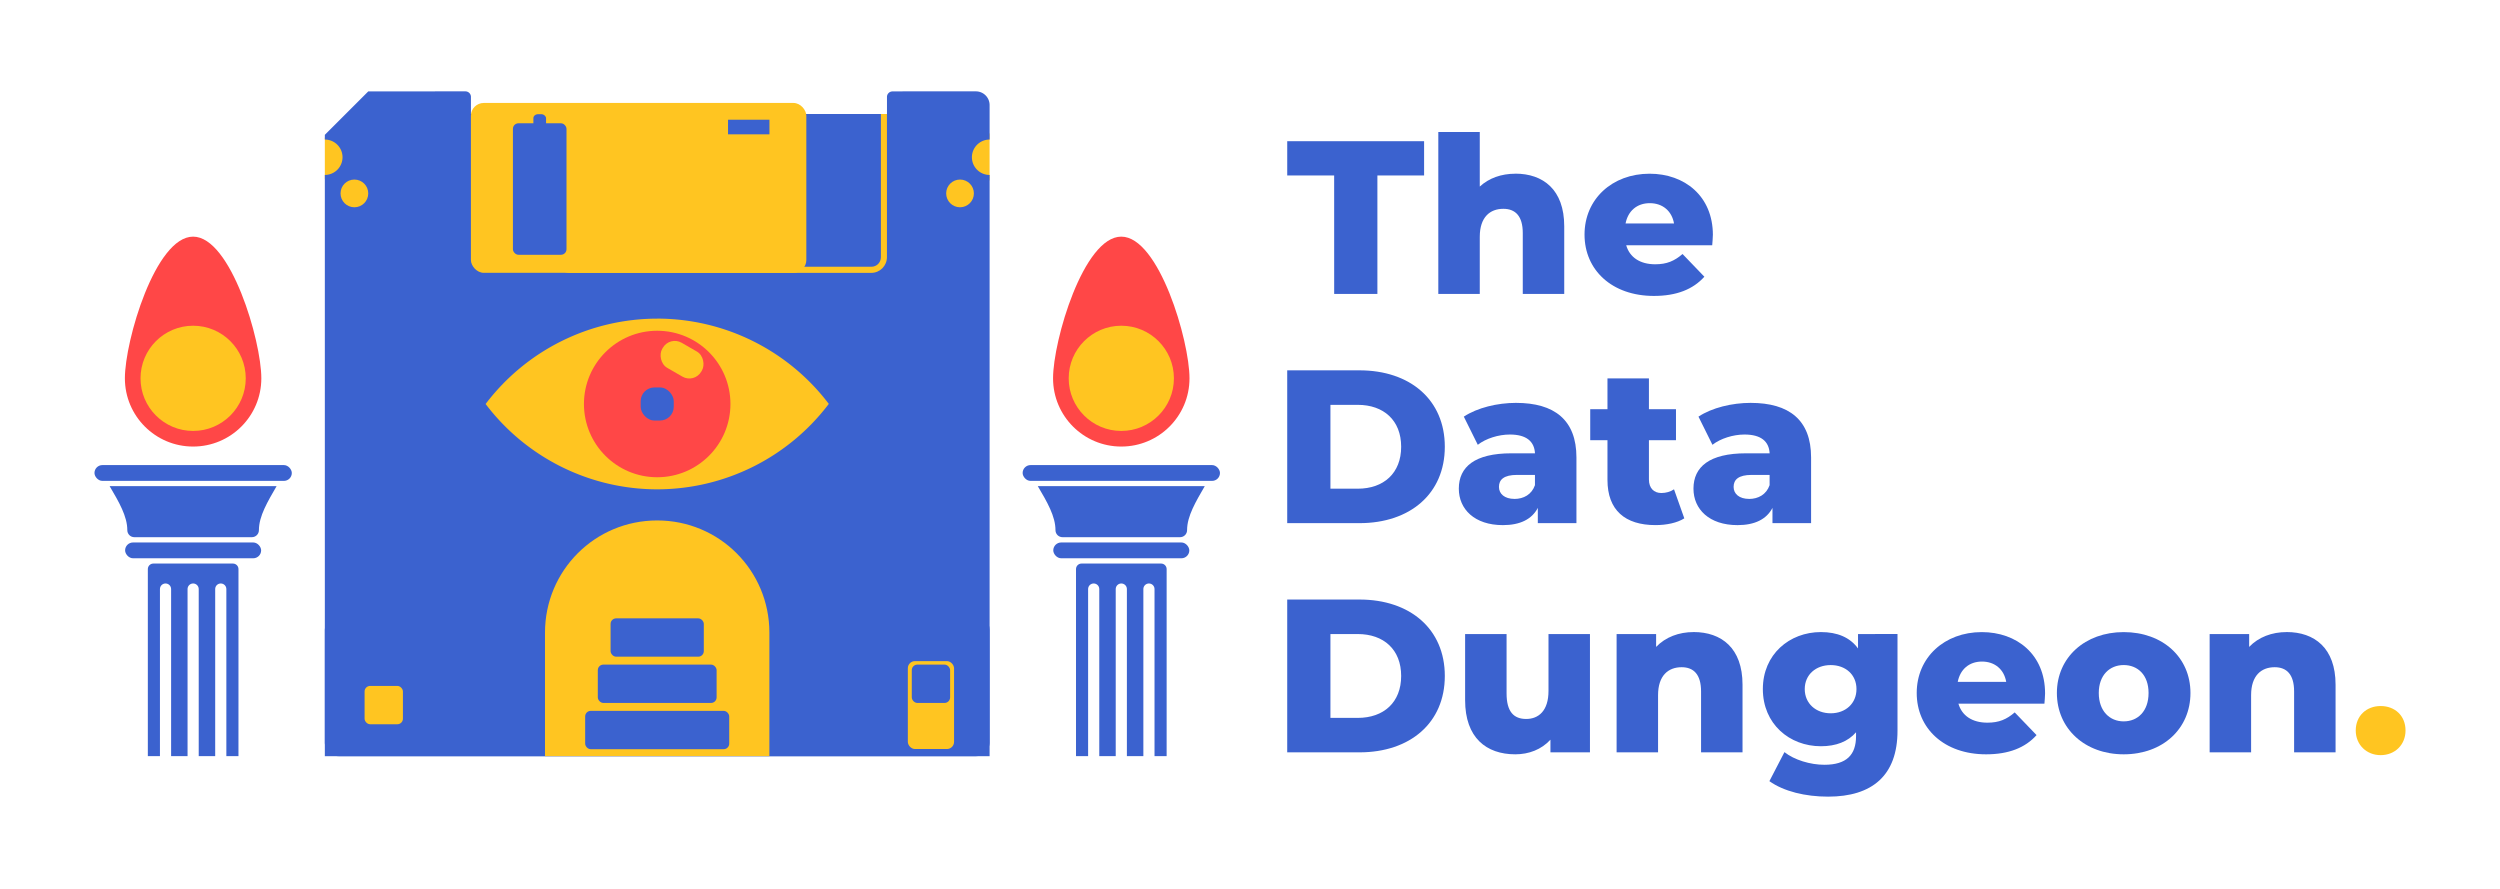 <?xml version="1.0" encoding="UTF-8" standalone="no"?>
<!-- Created with Inkscape (http://www.inkscape.org/) -->

<svg
   width="90mm"
   height="32mm"
   viewBox="0 0 90 32"
   version="1.1"
   id="svg8406"
   inkscape:version="1.2.1 (9c6d41e410, 2022-07-14)"
   sodipodi:docname="logos_selected.svg"
   inkscape:export-filename="logos_selected4.png"
   inkscape:export-xdpi="500"
   inkscape:export-ydpi="500"
   xmlns:inkscape="http://www.inkscape.org/namespaces/inkscape"
   xmlns:sodipodi="http://sodipodi.sourceforge.net/DTD/sodipodi-0.dtd"
   xmlns="http://www.w3.org/2000/svg"
   xmlns:svg="http://www.w3.org/2000/svg">
  <sodipodi:namedview
     id="namedview8408"
     pagecolor="#ffffff"
     bordercolor="#666666"
     borderopacity="1.0"
     inkscape:showpageshadow="2"
     inkscape:pageopacity="0.0"
     inkscape:pagecheckerboard="0"
     inkscape:deskcolor="#d1d1d1"
     inkscape:document-units="mm"
     showgrid="false"
     inkscape:zoom="1.0670983"
     inkscape:cx="9.3712076"
     inkscape:cy="50.604521"
     inkscape:window-width="1920"
     inkscape:window-height="1027"
     inkscape:window-x="-8"
     inkscape:window-y="-8"
     inkscape:window-maximized="1"
     inkscape:current-layer="layer1" />
  <defs
     id="defs8403">
    <rect
       x="23.5"
       y="351.5"
       width="132.024"
       height="23.624"
       id="rect83183" />
  </defs>
  <g
     inkscape:label="Layer 1"
     inkscape:groupmode="layer"
     id="layer1">
    <g
       id="g48424"
       transform="translate(-497.112,-70.326)"
       inkscape:export-filename="logofinal1.png"
       inkscape:export-xdpi="500"
       inkscape:export-ydpi="500">
      <g
         id="g16072"
         transform="translate(488.645,205.519)">
        <path
           id="path16006"
           style="fill:#3b62cf;fill-opacity:1;stroke-width:1.009;stroke-linecap:round;stroke-linejoin:round;stroke-miterlimit:4.1;paint-order:fill markers stroke"
           d="m -96.657,-76.102 v -4.553 c 0,-0.275 0.221,-0.496 0.496,-0.496 h 22.94 c 0.275,0 0.496,0.221 0.496,0.496 v 4.553 z"
           sodipodi:nodetypes="csssscc" />
        <rect
           style="fill:#ffc521;fill-opacity:1;stroke:none;stroke-width:0.3;stroke-linecap:round;stroke-linejoin:round;stroke-miterlimit:4.1;stroke-dasharray:none;stroke-opacity:1;paint-order:stroke markers fill"
           id="rect16008"
           width="1.064"
           height="1.976"
           x="-73.789"
           y="-98.669"
           rx="0.2"
           ry="0.2" />
        <rect
           style="fill:#ffc521;fill-opacity:1;stroke:none;stroke-width:0.262;stroke-linecap:round;stroke-linejoin:round;stroke-miterlimit:4.1;stroke-dasharray:none;stroke-opacity:1;paint-order:stroke markers fill"
           id="rect16010"
           width="1.064"
           height="1.505"
           x="-96.657"
           y="-98.375" />
        <path
           id="path16012"
           style="fill:#3b62cf;fill-opacity:1;stroke-width:1.009;stroke-linecap:round;stroke-linejoin:round;stroke-miterlimit:4.1;paint-order:fill markers stroke"
           d="m -95.093,-100.034 -1.564,1.564 v 0.17 a 0.637,0.637 0 0 1 0.637,0.637 0.637,0.637 0 0 1 -0.637,0.637 v 20.428 c 0,0.275 0.221,0.496 0.496,0.496 h 22.94 c 0.275,0 0.496,-0.221 0.496,-0.496 v -20.428 a 0.637,0.637 0 0 1 -0.637,-0.637 0.637,0.637 0 0 1 0.637,-0.637 v -1.239 c 0,-0.275 -0.221,-0.496 -0.496,-0.496 h -2.639 l 0.002,0.002 h -0.362 c -0.107,0 -0.195,0.084 -0.2,0.19 -1.7e-4,0.003 0,0.007 0,0.01 v 0.13 0.482 h -14.977 v -0.484 -0.13 c 0,-0.003 1.7e-4,-0.007 0,-0.01 -0.005,-0.103 -0.087,-0.184 -0.19,-0.19 h -0.372 z" />
        <path
           id="path16014"
           style="color:#000000;fill:#ffc521;fill-opacity:1;stroke-width:0.981;stroke-linecap:round;stroke-linejoin:round;stroke-miterlimit:4.1;paint-order:stroke markers fill"
           d="m -88.398,-99.221 c -1.8e-4,0.006 -10e-4,0.012 -10e-4,0.018 v 5.136 c 0,0.312 0.253,0.566 0.561,0.566 h 10.856 c 0.309,0 0.561,-0.254 0.561,-0.566 v -5.136 c 0,-0.006 -8.5e-4,-0.012 -0.001,-0.018 h -0.217 c 2.9e-4,0.006 5.2e-4,0.012 5.2e-4,0.018 v 5.136 c 0,0.193 -0.151,0.346 -0.344,0.346 h -10.856 c -0.193,0 -0.343,-0.153 -0.343,-0.346 v -5.136 c 0,-0.006 7.5e-4,-0.012 0.001,-0.018 z" />
        <rect
           style="fill:#ffc521;fill-opacity:1;stroke-width:0.923;stroke-linecap:round;stroke-linejoin:round;stroke-miterlimit:4.1;paint-order:fill markers stroke"
           id="rect16016"
           width="12.075"
           height="6.116"
           x="-91.397"
           y="-99.618"
           ry="0.461"
           rx="0.465" />
        <path
           id="path16018"
           style="fill:#ffc521;fill-opacity:1;stroke-width:2.275;stroke-linecap:round;stroke-linejoin:round;stroke-miterlimit:4.1;paint-order:fill markers stroke"
           d="m -84.693,-91.853 a 7.756,7.756 0 0 0 -6.176,3.073 7.756,7.756 0 0 0 6.176,3.072 7.756,7.756 0 0 0 6.179,-3.076 7.756,7.756 0 0 0 -6.179,-3.07 z" />
        <circle
           style="fill:#ff4747;fill-opacity:1;stroke:none;stroke-width:0.3;stroke-linecap:round;stroke-linejoin:round;stroke-miterlimit:4.1;stroke-dasharray:none;stroke-opacity:1;paint-order:fill markers stroke"
           id="circle16020"
           cx="-84.691"
           cy="-88.78"
           r="2.637" />
        <rect
           style="fill:#ffc521;fill-opacity:1;stroke-width:1.034;stroke-linecap:round;stroke-linejoin:round;stroke-miterlimit:4.1;paint-order:fill markers stroke"
           id="rect16022"
           width="1.627"
           height="1.042"
           x="-118.571"
           y="-36.889"
           ry="0.496"
           rx="0.496"
           transform="rotate(30)" />
        <rect
           style="fill:#3b62cf;fill-opacity:1;stroke-width:0.784;stroke-linecap:round;stroke-linejoin:round;stroke-miterlimit:4.1;paint-order:fill markers stroke"
           id="rect16024"
           width="1.929"
           height="4.734"
           x="-89.886"
           y="-98.886"
           ry="0.2"
           rx="0.2" />
        <path
           id="path16026"
           style="fill:#ffc521;fill-opacity:1;stroke-width:0.238;stroke-linecap:round;stroke-linejoin:round;stroke-miterlimit:4.1;paint-order:stroke markers fill"
           d="m -84.691,-84.588 c -2.238,0 -4.039,1.801 -4.039,4.039 v 4.446 h 8.078 v -4.446 c 0,-2.238 -1.801,-4.039 -4.039,-4.039 z"
           sodipodi:nodetypes="ssccss" />
        <rect
           style="fill:#3b62cf;fill-opacity:1;stroke-width:0.132;stroke-linecap:round;stroke-linejoin:round;stroke-miterlimit:4.1;paint-order:fill markers stroke"
           id="rect16028"
           width="0.456"
           height="0.57"
           x="-89.149"
           y="-99.213"
           ry="0.142"
           rx="0.169" />
        <circle
           style="fill:#ffc521;fill-opacity:1;stroke:none;stroke-width:0.234;stroke-linecap:round;stroke-linejoin:round;stroke-miterlimit:4.1;stroke-dasharray:none;stroke-opacity:1;paint-order:stroke markers fill"
           id="circle16030"
           cx="-73.789"
           cy="-96.361"
           r="0.499" />
        <rect
           style="fill:#3b62cf;fill-opacity:1;stroke:none;stroke-width:0.502;stroke-linecap:round;stroke-linejoin:round;stroke-miterlimit:4.1;stroke-dasharray:none;stroke-opacity:1;paint-order:stroke markers fill"
           id="rect16032"
           width="1.491"
           height="0.526"
           x="-82.142"
           y="-99.014" />
        <rect
           style="fill:#ffc521;fill-opacity:1;stroke:none;stroke-width:0.26;stroke-linecap:round;stroke-linejoin:round;stroke-miterlimit:4.1;stroke-dasharray:none;stroke-opacity:1;paint-order:stroke markers fill"
           id="rect16034"
           width="1.664"
           height="3.165"
           x="-75.669"
           y="-79.524"
           ry="0.257"
           rx="0.257" />
        <rect
           style="fill:#3b62cf;fill-opacity:1;stroke:none;stroke-width:0.3;stroke-linecap:round;stroke-linejoin:round;stroke-miterlimit:4.1;stroke-dasharray:none;stroke-opacity:1;paint-order:stroke markers fill"
           id="rect16036"
           width="1.38"
           height="1.38"
           x="-75.527"
           y="-79.398"
           rx="0.2"
           ry="0.2" />
        <circle
           style="fill:#ffc521;fill-opacity:1;stroke:none;stroke-width:0.234;stroke-linecap:round;stroke-linejoin:round;stroke-miterlimit:4.1;stroke-dasharray:none;stroke-opacity:1;paint-order:stroke markers fill"
           id="circle16038"
           cx="-95.593"
           cy="-96.361"
           r="0.499" />
        <rect
           style="fill:#ffc521;fill-opacity:1;stroke:none;stroke-width:0.3;stroke-linecap:round;stroke-linejoin:round;stroke-miterlimit:4.1;stroke-dasharray:none;stroke-opacity:1;paint-order:stroke markers fill"
           id="rect16040"
           width="1.38"
           height="1.38"
           x="-95.226"
           y="-78.631"
           rx="0.2"
           ry="0.2" />
        <g
           id="g16054"
           transform="translate(0,-96.903)">
          <path
             id="path16042"
             style="fill:#3b62cf;fill-opacity:1;stroke:none;stroke-width:0.169;stroke-linecap:round;stroke-linejoin:round;stroke-miterlimit:4.1;stroke-dasharray:none;stroke-opacity:1;paint-order:stroke markers fill"
             d="m -102.829,13.867 c -0.111,0 -0.2,0.089 -0.2,0.2 v 1.421 3.492 1.821 h 0.436 v -6.016 c 0,-0.111 0.09,-0.201 0.201,-0.201 0.111,0 0.201,0.09 0.201,0.201 v 6.016 h 0.592 v -6.016 c 0,-0.111 0.09,-0.201 0.201,-0.201 0.111,0 0.201,0.09 0.201,0.201 v 6.016 h 0.593 v -6.016 c 0,-0.111 0.089,-0.201 0.201,-0.201 0.111,0 0.201,0.09 0.201,0.201 v 6.016 h 0.436 V 18.98 15.488 14.067 c 0,-0.111 -0.089,-0.2 -0.2,-0.2 z" />
          <rect
             style="fill:#3b62cf;fill-opacity:1;stroke:none;stroke-width:0.085;stroke-linecap:round;stroke-linejoin:round;stroke-miterlimit:4.1;stroke-dasharray:none;stroke-opacity:1;paint-order:stroke markers fill"
             id="rect16044"
             width="4.897"
             height="0.569"
             x="-103.847"
             y="13.108"
             ry="0.285"
             rx="0.285" />
          <path
             id="path16046"
             style="fill:#3b62cf;fill-opacity:1;stroke:none;stroke-width:0.048;stroke-linecap:round;stroke-linejoin:round;stroke-miterlimit:4.1;paint-order:stroke markers fill"
             d="m -98.394,11.081 c -0.319,0.554 -0.636,1.075 -0.636,1.583 0,0.141 -0.113,0.254 -0.254,0.254 h -4.23 c -0.141,0 -0.254,-0.113 -0.254,-0.254 0,-0.496 -0.296,-1.006 -0.636,-1.583 z"
             sodipodi:nodetypes="ccssccc" />
          <rect
             style="fill:#3b62cf;fill-opacity:1;stroke:none;stroke-width:0.102;stroke-linecap:round;stroke-linejoin:round;stroke-miterlimit:4.1;stroke-dasharray:none;stroke-opacity:1;paint-order:stroke markers fill"
             id="rect16048"
             width="7.104"
             height="0.569"
             x="-104.95"
             y="10.322"
             ry="0.285"
             rx="0.285" />
          <path
             id="path16050"
             style="fill:#ff4747;fill-opacity:1;stroke-width:0.259;stroke-linecap:round;stroke-linejoin:round;stroke-miterlimit:4.1;paint-order:stroke markers fill"
             d="m -98.943,7.199 c 0,1.356 -1.099,2.456 -2.456,2.456 -1.356,0 -2.456,-1.099 -2.456,-2.456 0,-1.356 1.099,-5.101 2.456,-5.101 1.356,0 2.456,3.745 2.456,5.101 z"
             sodipodi:nodetypes="sssss" />
          <circle
             style="fill:#ffc521;fill-opacity:1;stroke:none;stroke-width:0.2;stroke-linecap:round;stroke-linejoin:round;stroke-miterlimit:4.1;stroke-dasharray:none;stroke-opacity:1;paint-order:stroke markers fill"
             id="circle16052"
             cx="-101.398"
             cy="7.199"
             r="1.894" />
        </g>
        <rect
           style="fill:#3b62cf;fill-opacity:1;stroke:none;stroke-width:0.267;stroke-linecap:round;stroke-linejoin:round;stroke-miterlimit:4.1;stroke-dasharray:none;stroke-opacity:1;paint-order:stroke markers fill"
           id="rect16056"
           width="1.191"
           height="1.191"
           x="-85.287"
           y="-89.376"
           rx="0.496"
           ry="0.496" />
        <g
           id="g16070"
           transform="translate(33.415,-96.903)">
          <path
             id="path16058"
             style="fill:#3b62cf;fill-opacity:1;stroke:none;stroke-width:0.169;stroke-linecap:round;stroke-linejoin:round;stroke-miterlimit:4.1;stroke-dasharray:none;stroke-opacity:1;paint-order:stroke markers fill"
             d="m -102.829,13.867 c -0.111,0 -0.2,0.089 -0.2,0.2 v 1.421 3.492 1.821 h 0.436 v -6.016 c 0,-0.111 0.09,-0.201 0.201,-0.201 0.111,0 0.201,0.09 0.201,0.201 v 6.016 h 0.592 v -6.016 c 0,-0.111 0.09,-0.201 0.201,-0.201 0.111,0 0.201,0.09 0.201,0.201 v 6.016 h 0.593 v -6.016 c 0,-0.111 0.089,-0.201 0.201,-0.201 0.111,0 0.201,0.09 0.201,0.201 v 6.016 h 0.436 V 18.98 15.488 14.067 c 0,-0.111 -0.089,-0.2 -0.2,-0.2 z" />
          <rect
             style="fill:#3b62cf;fill-opacity:1;stroke:none;stroke-width:0.085;stroke-linecap:round;stroke-linejoin:round;stroke-miterlimit:4.1;stroke-dasharray:none;stroke-opacity:1;paint-order:stroke markers fill"
             id="rect16060"
             width="4.897"
             height="0.569"
             x="-103.847"
             y="13.108"
             ry="0.285"
             rx="0.285" />
          <path
             id="path16062"
             style="fill:#3b62cf;fill-opacity:1;stroke:none;stroke-width:0.048;stroke-linecap:round;stroke-linejoin:round;stroke-miterlimit:4.1;paint-order:stroke markers fill"
             d="m -98.394,11.081 c -0.319,0.554 -0.636,1.075 -0.636,1.583 0,0.141 -0.113,0.254 -0.254,0.254 h -4.23 c -0.141,0 -0.254,-0.113 -0.254,-0.254 0,-0.496 -0.296,-1.006 -0.636,-1.583 z"
             sodipodi:nodetypes="ccssccc" />
          <rect
             style="fill:#3b62cf;fill-opacity:1;stroke:none;stroke-width:0.102;stroke-linecap:round;stroke-linejoin:round;stroke-miterlimit:4.1;stroke-dasharray:none;stroke-opacity:1;paint-order:stroke markers fill"
             id="rect16064"
             width="7.104"
             height="0.569"
             x="-104.95"
             y="10.322"
             ry="0.285"
             rx="0.285" />
          <path
             id="path16066"
             style="fill:#ff4747;fill-opacity:1;stroke-width:0.259;stroke-linecap:round;stroke-linejoin:round;stroke-miterlimit:4.1;paint-order:stroke markers fill"
             d="m -98.943,7.199 c 0,1.356 -1.099,2.456 -2.456,2.456 -1.356,0 -2.456,-1.099 -2.456,-2.456 0,-1.356 1.099,-5.101 2.456,-5.101 1.356,0 2.456,3.745 2.456,5.101 z"
             sodipodi:nodetypes="sssss" />
          <circle
             style="fill:#ffc521;fill-opacity:1;stroke:none;stroke-width:0.2;stroke-linecap:round;stroke-linejoin:round;stroke-miterlimit:4.1;stroke-dasharray:none;stroke-opacity:1;paint-order:stroke markers fill"
             id="circle16068"
             cx="-101.398"
             cy="7.199"
             r="1.894" />
        </g>
      </g>
      <g
         id="g46124"
         transform="matrix(0.973,0,0,0.973,156.218,-30.638)">
        <g
           id="g46094"
           style="fill:#3b62cf;fill-opacity:1">
          <path
             d="m 279.657,147.395 h 1.599 v -4.385 h 1.728 v -1.268 h -5.064 v 1.268 h 1.736 z"
             id="path46088"
             style="font-weight:bold;font-size:24px;line-height:1.05;font-family:Montserrat;-inkscape-font-specification:'Montserrat Bold';word-spacing:0px;white-space:pre;fill:#3b62cf;fill-opacity:1;stroke-width:0.336" />
          <path
             d="m 286.36,142.946 c -0.517,0 -0.977,0.162 -1.316,0.476 v -2.019 h -1.534 v 5.992 h 1.534 v -2.116 c 0,-0.727 0.38,-1.034 0.872,-1.034 0.444,0 0.719,0.267 0.719,0.896 v 2.253 h 1.534 v -2.504 c 0,-1.357 -0.783,-1.946 -1.809,-1.946 z"
             id="path46090"
             style="font-weight:bold;font-size:24px;line-height:1.05;font-family:Montserrat;-inkscape-font-specification:'Montserrat Bold';word-spacing:0px;white-space:pre;fill:#3b62cf;fill-opacity:1;stroke-width:0.336" />
          <path
             d="m 293.669,145.215 c 0,-1.446 -1.05,-2.269 -2.342,-2.269 -1.381,0 -2.407,0.937 -2.407,2.253 0,1.308 1.01,2.269 2.568,2.269 0.832,0 1.446,-0.242 1.866,-0.711 l -0.808,-0.84 c -0.299,0.258 -0.581,0.38 -1.01,0.38 -0.565,0 -0.945,-0.258 -1.074,-0.703 h 3.182 c 0.008,-0.121 0.024,-0.267 0.024,-0.38 z m -2.334,-1.179 c 0.476,0 0.816,0.291 0.896,0.751 h -1.793 c 0.089,-0.46 0.42,-0.751 0.896,-0.751 z"
             id="path46092"
             style="font-weight:bold;font-size:24px;line-height:1.05;font-family:Montserrat;-inkscape-font-specification:'Montserrat Bold';word-spacing:0px;white-space:pre;fill:#3b62cf;fill-opacity:1;stroke-width:0.336" />
        </g>
        <g
           id="g46104"
           transform="translate(-0.533)"
           style="fill:#3b62cf;fill-opacity:1">
          <path
             d="m 278.453,155.875 h 2.673 c 1.874,0 3.158,-1.09 3.158,-2.827 0,-1.736 -1.284,-2.827 -3.158,-2.827 h -2.673 z m 1.599,-1.276 v -3.101 h 1.01 c 0.961,0 1.607,0.573 1.607,1.551 0,0.977 -0.646,1.551 -1.607,1.551 z"
             id="path46096"
             style="font-weight:bold;font-size:24px;line-height:1.05;font-family:Montserrat;-inkscape-font-specification:'Montserrat Bold';word-spacing:0px;white-space:pre;fill:#3b62cf;fill-opacity:1;stroke-width:0.336" />
          <path
             d="m 286.917,151.425 c -0.686,0 -1.429,0.178 -1.93,0.509 l 0.517,1.042 c 0.299,-0.234 0.767,-0.38 1.187,-0.38 0.606,0 0.905,0.25 0.929,0.695 h -0.872 c -1.357,0 -1.946,0.501 -1.946,1.308 0,0.759 0.581,1.349 1.631,1.349 0.638,0 1.074,-0.218 1.292,-0.638 v 0.565 h 1.429 v -2.431 c 0,-1.389 -0.816,-2.019 -2.237,-2.019 z m -0.057,3.553 c -0.363,0 -0.573,-0.186 -0.573,-0.444 0,-0.267 0.178,-0.444 0.67,-0.444 h 0.662 v 0.38 c -0.121,0.347 -0.42,0.509 -0.759,0.509 z"
             id="path46098"
             style="font-weight:bold;font-size:24px;line-height:1.05;font-family:Montserrat;-inkscape-font-specification:'Montserrat Bold';word-spacing:0px;white-space:pre;fill:#3b62cf;fill-opacity:1;stroke-width:0.336" />
          <path
             d="m 292.764,154.623 c -0.129,0.089 -0.299,0.137 -0.468,0.137 -0.275,0 -0.46,-0.178 -0.46,-0.501 v -1.454 h 1.001 v -1.147 h -1.001 v -1.139 h -1.534 v 1.139 h -0.638 v 1.147 h 0.638 v 1.47 c 0,1.123 0.654,1.672 1.777,1.672 0.404,0 0.8,-0.081 1.066,-0.25 z"
             id="path46100"
             style="font-weight:bold;font-size:24px;line-height:1.05;font-family:Montserrat;-inkscape-font-specification:'Montserrat Bold';word-spacing:0px;white-space:pre;fill:#3b62cf;fill-opacity:1;stroke-width:0.336" />
          <path
             d="m 295.599,151.425 c -0.686,0 -1.429,0.178 -1.93,0.509 l 0.517,1.042 c 0.299,-0.234 0.767,-0.38 1.187,-0.38 0.606,0 0.905,0.25 0.929,0.695 h -0.872 c -1.357,0 -1.946,0.501 -1.946,1.308 0,0.759 0.581,1.349 1.631,1.349 0.638,0 1.074,-0.218 1.292,-0.638 v 0.565 h 1.429 v -2.431 c 0,-1.389 -0.816,-2.019 -2.237,-2.019 z m -0.057,3.553 c -0.363,0 -0.573,-0.186 -0.573,-0.444 0,-0.267 0.178,-0.444 0.67,-0.444 h 0.662 v 0.38 c -0.121,0.347 -0.42,0.509 -0.759,0.509 z"
             id="path46102"
             style="font-weight:bold;font-size:24px;line-height:1.05;font-family:Montserrat;-inkscape-font-specification:'Montserrat Bold';word-spacing:0px;white-space:pre;fill:#3b62cf;fill-opacity:1;stroke-width:0.336" />
        </g>
        <g
           id="g46120"
           transform="translate(-0.533)"
           style="fill:#3b62cf;fill-opacity:1">
          <path
             d="m 278.453,164.355 h 2.673 c 1.874,0 3.158,-1.09 3.158,-2.827 0,-1.736 -1.284,-2.827 -3.158,-2.827 h -2.673 z m 1.599,-1.276 v -3.101 h 1.01 c 0.961,0 1.607,0.573 1.607,1.551 0,0.977 -0.646,1.551 -1.607,1.551 z"
             id="path46106"
             style="font-weight:bold;font-size:24px;line-height:1.05;font-family:Montserrat;-inkscape-font-specification:'Montserrat Bold';word-spacing:0px;white-space:pre;fill:#3b62cf;fill-opacity:1;stroke-width:0.336" />
          <path
             d="m 288.12,159.978 v 2.108 c 0,0.735 -0.371,1.034 -0.824,1.034 -0.46,0 -0.727,-0.267 -0.727,-0.945 v -2.197 h -1.534 v 2.447 c 0,1.389 0.783,2.003 1.857,2.003 0.501,0 0.969,-0.178 1.3,-0.541 v 0.468 h 1.462 v -4.377 z"
             id="path46108"
             style="font-weight:bold;font-size:24px;line-height:1.05;font-family:Montserrat;-inkscape-font-specification:'Montserrat Bold';word-spacing:0px;white-space:pre;fill:#3b62cf;fill-opacity:1;stroke-width:0.336" />
          <path
             d="m 293.491,159.905 c -0.549,0 -1.042,0.186 -1.389,0.549 v -0.476 h -1.462 v 4.377 h 1.534 v -2.116 c 0,-0.727 0.38,-1.034 0.872,-1.034 0.444,0 0.719,0.267 0.719,0.896 v 2.253 h 1.534 v -2.504 c 0,-1.357 -0.783,-1.946 -1.809,-1.946 z"
             id="path46110"
             style="font-weight:bold;font-size:24px;line-height:1.05;font-family:Montserrat;-inkscape-font-specification:'Montserrat Bold';word-spacing:0px;white-space:pre;fill:#3b62cf;fill-opacity:1;stroke-width:0.336" />
          <path
             d="m 299.572,159.978 v 0.533 c -0.299,-0.412 -0.767,-0.606 -1.373,-0.606 -1.163,0 -2.148,0.824 -2.148,2.108 0,1.292 0.985,2.116 2.148,2.116 0.557,0 1.001,-0.17 1.3,-0.517 v 0.145 c 0,0.686 -0.347,1.058 -1.171,1.058 -0.517,0 -1.114,-0.178 -1.478,-0.468 l -0.557,1.074 c 0.533,0.38 1.333,0.573 2.172,0.573 1.631,0 2.568,-0.783 2.568,-2.439 v -3.578 z m -1.01,2.932 c -0.549,0 -0.961,-0.363 -0.961,-0.896 0,-0.533 0.412,-0.888 0.961,-0.888 0.549,0 0.953,0.355 0.953,0.888 0,0.533 -0.404,0.896 -0.953,0.896 z"
             id="path46112"
             style="font-weight:bold;font-size:24px;line-height:1.05;font-family:Montserrat;-inkscape-font-specification:'Montserrat Bold';word-spacing:0px;white-space:pre;fill:#3b62cf;fill-opacity:1;stroke-width:0.336" />
          <path
             d="m 306.493,162.175 c 0,-1.446 -1.05,-2.269 -2.342,-2.269 -1.381,0 -2.407,0.937 -2.407,2.253 0,1.308 1.009,2.269 2.568,2.269 0.832,0 1.446,-0.242 1.866,-0.711 l -0.808,-0.84 c -0.299,0.258 -0.581,0.38 -1.009,0.38 -0.565,0 -0.945,-0.258 -1.074,-0.703 h 3.182 c 0.008,-0.121 0.024,-0.267 0.024,-0.38 z m -2.334,-1.179 c 0.476,0 0.816,0.291 0.896,0.751 h -1.793 c 0.089,-0.46 0.42,-0.751 0.896,-0.751 z"
             id="path46114"
             style="font-weight:bold;font-size:24px;line-height:1.05;font-family:Montserrat;-inkscape-font-specification:'Montserrat Bold';word-spacing:0px;white-space:pre;fill:#3b62cf;fill-opacity:1;stroke-width:0.336" />
          <path
             d="m 309.401,164.428 c 1.446,0 2.471,-0.945 2.471,-2.269 0,-1.316 -1.026,-2.253 -2.471,-2.253 -1.429,0 -2.471,0.937 -2.471,2.253 0,1.324 1.042,2.269 2.471,2.269 z m 0,-1.219 c -0.517,0 -0.921,-0.38 -0.921,-1.05 0,-0.662 0.404,-1.034 0.921,-1.034 0.525,0 0.921,0.371 0.921,1.034 0,0.67 -0.396,1.05 -0.921,1.05 z"
             id="path46116"
             style="font-weight:bold;font-size:24px;line-height:1.05;font-family:Montserrat;-inkscape-font-specification:'Montserrat Bold';word-spacing:0px;white-space:pre;fill:#3b62cf;fill-opacity:1;stroke-width:0.336" />
          <path
             d="m 315.433,159.905 c -0.549,0 -1.042,0.186 -1.389,0.549 v -0.476 h -1.462 v 4.377 h 1.534 v -2.116 c 0,-0.727 0.38,-1.034 0.872,-1.034 0.444,0 0.719,0.267 0.719,0.896 v 2.253 h 1.534 v -2.504 c 0,-1.357 -0.783,-1.946 -1.809,-1.946 z"
             id="path46118"
             style="font-weight:bold;font-size:24px;line-height:1.05;font-family:Montserrat;-inkscape-font-specification:'Montserrat Bold';word-spacing:0px;white-space:pre;fill:#3b62cf;fill-opacity:1;stroke-width:0.336" />
        </g>
        <path
           d="m 318.316,164.428 c 0.525,0 0.921,-0.38 0.921,-0.913 0,-0.549 -0.396,-0.905 -0.921,-0.905 -0.517,0 -0.921,0.355 -0.921,0.905 0,0.533 0.404,0.913 0.921,0.913 z"
           id="path46122"
           style="font-weight:bold;font-size:24px;line-height:1.05;font-family:Montserrat;-inkscape-font-specification:'Montserrat Bold';word-spacing:0px;white-space:pre;fill:#ffc521;fill-opacity:1;stroke-width:0.336" />
      </g>
    </g>
    <g
       id="g48369"
       transform="translate(-507.551,-157.209)"
       inkscape:export-filename="logos_selected2.png"
       inkscape:export-xdpi="500"
       inkscape:export-ydpi="500">
      <g
         id="g48313">
        <g
           id="g47152"
           transform="translate(488.645,138.588)">
          <path
             id="path47140"
             style="fill:#3b62cf;fill-opacity:1;stroke:none;stroke-width:0.169;stroke-linecap:round;stroke-linejoin:round;stroke-miterlimit:4.1;stroke-dasharray:none;stroke-opacity:1;paint-order:stroke markers fill"
             d="m -102.829,13.867 c -0.111,0 -0.2,0.089 -0.2,0.2 v 1.421 3.492 1.821 h 1.631 1.631 v -1.821 -3.492 -1.421 c 0,-0.111 -0.089,-0.2 -0.2,-0.2 z"
             sodipodi:nodetypes="sscccccccsss" />
          <rect
             style="fill:#3b62cf;fill-opacity:1;stroke:none;stroke-width:0.085;stroke-linecap:round;stroke-linejoin:round;stroke-miterlimit:4.1;stroke-dasharray:none;stroke-opacity:1;paint-order:stroke markers fill"
             id="rect47142"
             width="4.897"
             height="0.569"
             x="-103.847"
             y="13.108"
             ry="0.285"
             rx="0.285" />
          <path
             id="path47144"
             style="fill:#3b62cf;fill-opacity:1;stroke:none;stroke-width:0.048;stroke-linecap:round;stroke-linejoin:round;stroke-miterlimit:4.1;paint-order:stroke markers fill"
             d="m -98.394,11.081 c -0.319,0.554 -0.636,1.075 -0.636,1.583 0,0.141 -0.113,0.254 -0.254,0.254 h -4.23 c -0.141,0 -0.254,-0.113 -0.254,-0.254 0,-0.496 -0.296,-1.006 -0.636,-1.583 z"
             sodipodi:nodetypes="ccssccc" />
          <rect
             style="fill:#3b62cf;fill-opacity:1;stroke:none;stroke-width:0.102;stroke-linecap:round;stroke-linejoin:round;stroke-miterlimit:4.1;stroke-dasharray:none;stroke-opacity:1;paint-order:stroke markers fill"
             id="rect47146"
             width="7.104"
             height="0.569"
             x="-104.95"
             y="10.322"
             ry="0.285"
             rx="0.285" />
          <path
             id="path47148"
             style="fill:#ff4747;fill-opacity:1;stroke-width:0.259;stroke-linecap:round;stroke-linejoin:round;stroke-miterlimit:4.1;paint-order:stroke markers fill"
             d="m -98.943,7.199 c 0,1.356 -1.099,2.456 -2.456,2.456 -1.356,0 -2.456,-1.099 -2.456,-2.456 0,-1.356 1.099,-5.101 2.456,-5.101 1.356,0 2.456,3.745 2.456,5.101 z"
             sodipodi:nodetypes="sssss" />
          <circle
             style="fill:#ffc521;fill-opacity:1;stroke:none;stroke-width:0.2;stroke-linecap:round;stroke-linejoin:round;stroke-miterlimit:4.1;stroke-dasharray:none;stroke-opacity:1;paint-order:stroke markers fill"
             id="circle47150"
             cx="-101.398"
             cy="7.199"
             r="1.894" />
        </g>
        <g
           id="g48277">
          <path
             id="path47104"
             style="fill:#3b62cf;fill-opacity:1;stroke-width:1.009;stroke-linecap:round;stroke-linejoin:round;stroke-miterlimit:4.1;paint-order:fill markers stroke"
             d="m 391.988,159.388 v -4.553 c 0,-0.275 0.221,-0.496 0.496,-0.496 h 22.94 c 0.275,0 0.496,0.221 0.496,0.496 v 4.553 z"
             sodipodi:nodetypes="csssscc" />
          <rect
             style="fill:#ffc521;fill-opacity:1;stroke:none;stroke-width:0.3;stroke-linecap:round;stroke-linejoin:round;stroke-miterlimit:4.1;stroke-dasharray:none;stroke-opacity:1;paint-order:stroke markers fill"
             id="rect47106"
             width="1.064"
             height="1.976"
             x="414.855"
             y="136.821"
             rx="0.2"
             ry="0.2" />
          <rect
             style="fill:#ffc521;fill-opacity:1;stroke:none;stroke-width:0.262;stroke-linecap:round;stroke-linejoin:round;stroke-miterlimit:4.1;stroke-dasharray:none;stroke-opacity:1;paint-order:stroke markers fill"
             id="rect47108"
             width="1.064"
             height="1.505"
             x="391.988"
             y="137.116" />
          <path
             id="path47110"
             style="fill:#3b62cf;fill-opacity:1;stroke-width:1.009;stroke-linecap:round;stroke-linejoin:round;stroke-miterlimit:4.1;paint-order:fill markers stroke"
             d="m 393.552,135.456 -1.564,1.564 v 0.17 a 0.637,0.637 0 0 1 0.637,0.637 0.637,0.637 0 0 1 -0.637,0.637 v 20.428 c 0,0.275 0.221,0.496 0.496,0.496 h 22.94 c 0.275,0 0.496,-0.221 0.496,-0.496 V 138.464 a 0.637,0.637 0 0 1 -0.637,-0.637 0.637,0.637 0 0 1 0.637,-0.637 v -1.239 c 0,-0.275 -0.221,-0.496 -0.496,-0.496 h -2.639 l 0.002,0.002 h -0.362 c -0.107,0 -0.195,0.084 -0.2,0.19 -1.7e-4,0.003 0,0.007 0,0.01 v 0.13 0.482 h -14.977 v -0.484 -0.13 c 0,-0.003 1.7e-4,-0.007 0,-0.01 -0.005,-0.103 -0.087,-0.184 -0.19,-0.19 h -0.372 z" />
          <path
             id="path47112"
             style="color:#000000;fill:#ffc521;fill-opacity:1;stroke-width:0.981;stroke-linecap:round;stroke-linejoin:round;stroke-miterlimit:4.1;paint-order:stroke markers fill"
             d="m 400.247,136.27 c -1.8e-4,0.006 -10e-4,0.012 -10e-4,0.018 v 5.136 c 0,0.312 0.253,0.566 0.561,0.566 h 10.856 c 0.309,0 0.561,-0.254 0.561,-0.566 v -5.136 c 0,-0.006 -8.5e-4,-0.012 -0.001,-0.018 h -0.217 c 2.9e-4,0.006 5.2e-4,0.012 5.2e-4,0.018 v 5.136 c 0,0.193 -0.151,0.346 -0.344,0.346 h -10.856 c -0.193,0 -0.343,-0.153 -0.343,-0.346 v -5.136 c 0,-0.006 7.5e-4,-0.012 10e-4,-0.018 z" />
          <rect
             style="fill:#ffc521;fill-opacity:1;stroke-width:0.923;stroke-linecap:round;stroke-linejoin:round;stroke-miterlimit:4.1;paint-order:fill markers stroke"
             id="rect47114"
             width="12.075"
             height="6.116"
             x="397.247"
             y="135.873"
             ry="0.461"
             rx="0.465" />
          <path
             id="path47116"
             style="fill:#ffc521;fill-opacity:1;stroke-width:2.275;stroke-linecap:round;stroke-linejoin:round;stroke-miterlimit:4.1;paint-order:fill markers stroke"
             d="m 403.952,143.638 a 7.756,7.756 0 0 0 -6.176,3.073 7.756,7.756 0 0 0 6.176,3.072 7.756,7.756 0 0 0 6.179,-3.076 7.756,7.756 0 0 0 -6.179,-3.07 z" />
          <circle
             style="fill:#ff4747;fill-opacity:1;stroke:none;stroke-width:0.3;stroke-linecap:round;stroke-linejoin:round;stroke-miterlimit:4.1;stroke-dasharray:none;stroke-opacity:1;paint-order:fill markers stroke"
             id="circle47118"
             cx="403.953"
             cy="146.711"
             r="2.637" />
          <rect
             style="fill:#ffc521;fill-opacity:1;stroke-width:1.034;stroke-linecap:round;stroke-linejoin:round;stroke-miterlimit:4.1;paint-order:fill markers stroke"
             id="rect47120"
             width="1.627"
             height="1.042"
             x="422.353"
             y="-77.27"
             ry="0.496"
             rx="0.496"
             transform="rotate(30)" />
          <rect
             style="fill:#3b62cf;fill-opacity:1;stroke-width:0.784;stroke-linecap:round;stroke-linejoin:round;stroke-miterlimit:4.1;paint-order:fill markers stroke"
             id="rect47122"
             width="1.929"
             height="4.734"
             x="398.759"
             y="136.605"
             ry="0.2"
             rx="0.2" />
          <path
             id="path47124"
             style="fill:#ffc521;fill-opacity:1;stroke-width:0.238;stroke-linecap:round;stroke-linejoin:round;stroke-miterlimit:4.1;paint-order:stroke markers fill"
             d="m 403.953,150.903 c -2.238,0 -4.039,1.801 -4.039,4.039 v 4.446 h 8.078 v -4.446 c 0,-2.238 -1.801,-4.039 -4.039,-4.039 z"
             sodipodi:nodetypes="ssccss" />
          <rect
             style="fill:#3b62cf;fill-opacity:1;stroke-width:0.132;stroke-linecap:round;stroke-linejoin:round;stroke-miterlimit:4.1;paint-order:fill markers stroke"
             id="rect47126"
             width="0.456"
             height="0.57"
             x="399.496"
             y="136.278"
             ry="0.142"
             rx="0.169" />
          <circle
             style="fill:#ffc521;fill-opacity:1;stroke:none;stroke-width:0.234;stroke-linecap:round;stroke-linejoin:round;stroke-miterlimit:4.1;stroke-dasharray:none;stroke-opacity:1;paint-order:stroke markers fill"
             id="circle47128"
             cx="414.855"
             cy="139.13"
             r="0.499" />
          <rect
             style="fill:#3b62cf;fill-opacity:1;stroke:none;stroke-width:0.502;stroke-linecap:round;stroke-linejoin:round;stroke-miterlimit:4.1;stroke-dasharray:none;stroke-opacity:1;paint-order:stroke markers fill"
             id="rect47130"
             width="1.491"
             height="0.526"
             x="406.503"
             y="136.477" />
          <rect
             style="fill:#ffc521;fill-opacity:1;stroke:none;stroke-width:0.26;stroke-linecap:round;stroke-linejoin:round;stroke-miterlimit:4.1;stroke-dasharray:none;stroke-opacity:1;paint-order:stroke markers fill"
             id="rect47132"
             width="1.664"
             height="3.165"
             x="412.976"
             y="155.967"
             ry="0.257"
             rx="0.257" />
          <rect
             style="fill:#3b62cf;fill-opacity:1;stroke:none;stroke-width:0.3;stroke-linecap:round;stroke-linejoin:round;stroke-miterlimit:4.1;stroke-dasharray:none;stroke-opacity:1;paint-order:stroke markers fill"
             id="rect47134"
             width="1.38"
             height="1.38"
             x="413.118"
             y="156.093"
             rx="0.2"
             ry="0.2" />
          <circle
             style="fill:#ffc521;fill-opacity:1;stroke:none;stroke-width:0.234;stroke-linecap:round;stroke-linejoin:round;stroke-miterlimit:4.1;stroke-dasharray:none;stroke-opacity:1;paint-order:stroke markers fill"
             id="circle47136"
             cx="393.052"
             cy="139.13"
             r="0.499" />
          <rect
             style="fill:#ffc521;fill-opacity:1;stroke:none;stroke-width:0.3;stroke-linecap:round;stroke-linejoin:round;stroke-miterlimit:4.1;stroke-dasharray:none;stroke-opacity:1;paint-order:stroke markers fill"
             id="rect47138"
             width="1.38"
             height="1.38"
             x="393.419"
             y="156.86"
             rx="0.2"
             ry="0.2" />
          <rect
             style="fill:#3b62cf;fill-opacity:1;stroke:none;stroke-width:0.267;stroke-linecap:round;stroke-linejoin:round;stroke-miterlimit:4.1;stroke-dasharray:none;stroke-opacity:1;paint-order:stroke markers fill"
             id="rect47154"
             width="1.191"
             height="1.191"
             x="403.358"
             y="146.115"
             rx="0.496"
             ry="0.496" />
        </g>
        <g
           id="g47168"
           transform="translate(522.059,138.588)">
          <path
             id="path47156"
             style="fill:#3b62cf;fill-opacity:1;stroke:none;stroke-width:0.169;stroke-linecap:round;stroke-linejoin:round;stroke-miterlimit:4.1;stroke-dasharray:none;stroke-opacity:1;paint-order:stroke markers fill"
             d="m -102.83,13.867 c -0.111,0 -0.2,0.089 -0.2,0.2 v 1.421 3.492 1.821 h 1.667 1.596 v -1.821 -3.492 -1.421 c 0,-0.111 -0.089,-0.2 -0.2,-0.2 z"
             sodipodi:nodetypes="sscccccccsss" />
          <rect
             style="fill:#3b62cf;fill-opacity:1;stroke:none;stroke-width:0.085;stroke-linecap:round;stroke-linejoin:round;stroke-miterlimit:4.1;stroke-dasharray:none;stroke-opacity:1;paint-order:stroke markers fill"
             id="rect47158"
             width="4.897"
             height="0.569"
             x="-103.847"
             y="13.108"
             ry="0.285"
             rx="0.285" />
          <path
             id="path47160"
             style="fill:#3b62cf;fill-opacity:1;stroke:none;stroke-width:0.048;stroke-linecap:round;stroke-linejoin:round;stroke-miterlimit:4.1;paint-order:stroke markers fill"
             d="m -98.394,11.081 c -0.319,0.554 -0.636,1.075 -0.636,1.583 0,0.141 -0.113,0.254 -0.254,0.254 h -4.23 c -0.141,0 -0.254,-0.113 -0.254,-0.254 0,-0.496 -0.296,-1.006 -0.636,-1.583 z"
             sodipodi:nodetypes="ccssccc" />
          <rect
             style="fill:#3b62cf;fill-opacity:1;stroke:none;stroke-width:0.102;stroke-linecap:round;stroke-linejoin:round;stroke-miterlimit:4.1;stroke-dasharray:none;stroke-opacity:1;paint-order:stroke markers fill"
             id="rect47162"
             width="7.104"
             height="0.569"
             x="-104.95"
             y="10.322"
             ry="0.285"
             rx="0.285" />
          <path
             id="path47164"
             style="fill:#ff4747;fill-opacity:1;stroke-width:0.259;stroke-linecap:round;stroke-linejoin:round;stroke-miterlimit:4.1;paint-order:stroke markers fill"
             d="m -98.943,7.199 c 0,1.356 -1.099,2.456 -2.456,2.456 -1.356,0 -2.456,-1.099 -2.456,-2.456 0,-1.356 1.099,-5.101 2.456,-5.101 1.356,0 2.456,3.745 2.456,5.101 z"
             sodipodi:nodetypes="sssss" />
          <circle
             style="fill:#ffc521;fill-opacity:1;stroke:none;stroke-width:0.2;stroke-linecap:round;stroke-linejoin:round;stroke-miterlimit:4.1;stroke-dasharray:none;stroke-opacity:1;paint-order:stroke markers fill"
             id="circle47166"
             cx="-101.398"
             cy="7.199"
             r="1.894" />
        </g>
      </g>
      <g
         id="g47208"
         transform="matrix(0.973,0,0,0.973,156.218,-0.666)">
        <g
           id="g47178"
           style="fill:#3b62cf;fill-opacity:1">
          <path
             d="m 279.657,147.395 h 1.599 v -4.385 h 1.728 v -1.268 h -5.064 v 1.268 h 1.736 z"
             id="path47172"
             style="font-weight:bold;font-size:24px;line-height:1.05;font-family:Montserrat;-inkscape-font-specification:'Montserrat Bold';word-spacing:0px;white-space:pre;fill:#3b62cf;fill-opacity:1;stroke-width:0.336" />
          <path
             d="m 286.36,142.946 c -0.517,0 -0.977,0.162 -1.316,0.476 v -2.019 h -1.534 v 5.992 h 1.534 v -2.116 c 0,-0.727 0.38,-1.034 0.872,-1.034 0.444,0 0.719,0.267 0.719,0.896 v 2.253 h 1.534 v -2.504 c 0,-1.357 -0.783,-1.946 -1.809,-1.946 z"
             id="path47174"
             style="font-weight:bold;font-size:24px;line-height:1.05;font-family:Montserrat;-inkscape-font-specification:'Montserrat Bold';word-spacing:0px;white-space:pre;fill:#3b62cf;fill-opacity:1;stroke-width:0.336" />
          <path
             d="m 293.669,145.215 c 0,-1.446 -1.05,-2.269 -2.342,-2.269 -1.381,0 -2.407,0.937 -2.407,2.253 0,1.308 1.01,2.269 2.568,2.269 0.832,0 1.446,-0.242 1.866,-0.711 l -0.808,-0.84 c -0.299,0.258 -0.581,0.38 -1.01,0.38 -0.565,0 -0.945,-0.258 -1.074,-0.703 h 3.182 c 0.008,-0.121 0.024,-0.267 0.024,-0.38 z m -2.334,-1.179 c 0.476,0 0.816,0.291 0.896,0.751 h -1.793 c 0.089,-0.46 0.42,-0.751 0.896,-0.751 z"
             id="path47176"
             style="font-weight:bold;font-size:24px;line-height:1.05;font-family:Montserrat;-inkscape-font-specification:'Montserrat Bold';word-spacing:0px;white-space:pre;fill:#3b62cf;fill-opacity:1;stroke-width:0.336" />
        </g>
        <g
           id="g47188"
           transform="translate(-0.533)"
           style="fill:#3b62cf;fill-opacity:1">
          <path
             d="m 278.453,155.875 h 2.673 c 1.874,0 3.158,-1.09 3.158,-2.827 0,-1.736 -1.284,-2.827 -3.158,-2.827 h -2.673 z m 1.599,-1.276 v -3.101 h 1.01 c 0.961,0 1.607,0.573 1.607,1.551 0,0.977 -0.646,1.551 -1.607,1.551 z"
             id="path47180"
             style="font-weight:bold;font-size:24px;line-height:1.05;font-family:Montserrat;-inkscape-font-specification:'Montserrat Bold';word-spacing:0px;white-space:pre;fill:#3b62cf;fill-opacity:1;stroke-width:0.336" />
          <path
             d="m 286.917,151.425 c -0.686,0 -1.429,0.178 -1.93,0.509 l 0.517,1.042 c 0.299,-0.234 0.767,-0.38 1.187,-0.38 0.606,0 0.905,0.25 0.929,0.695 h -0.872 c -1.357,0 -1.946,0.501 -1.946,1.308 0,0.759 0.581,1.349 1.631,1.349 0.638,0 1.074,-0.218 1.292,-0.638 v 0.565 h 1.429 v -2.431 c 0,-1.389 -0.816,-2.019 -2.237,-2.019 z m -0.057,3.553 c -0.363,0 -0.573,-0.186 -0.573,-0.444 0,-0.267 0.178,-0.444 0.67,-0.444 h 0.662 v 0.38 c -0.121,0.347 -0.42,0.509 -0.759,0.509 z"
             id="path47182"
             style="font-weight:bold;font-size:24px;line-height:1.05;font-family:Montserrat;-inkscape-font-specification:'Montserrat Bold';word-spacing:0px;white-space:pre;fill:#3b62cf;fill-opacity:1;stroke-width:0.336" />
          <path
             d="m 292.764,154.623 c -0.129,0.089 -0.299,0.137 -0.468,0.137 -0.275,0 -0.46,-0.178 -0.46,-0.501 v -1.454 h 1.001 v -1.147 h -1.001 v -1.139 h -1.534 v 1.139 h -0.638 v 1.147 h 0.638 v 1.47 c 0,1.123 0.654,1.672 1.777,1.672 0.404,0 0.8,-0.081 1.066,-0.25 z"
             id="path47184"
             style="font-weight:bold;font-size:24px;line-height:1.05;font-family:Montserrat;-inkscape-font-specification:'Montserrat Bold';word-spacing:0px;white-space:pre;fill:#3b62cf;fill-opacity:1;stroke-width:0.336" />
          <path
             d="m 295.599,151.425 c -0.686,0 -1.429,0.178 -1.93,0.509 l 0.517,1.042 c 0.299,-0.234 0.767,-0.38 1.187,-0.38 0.606,0 0.905,0.25 0.929,0.695 h -0.872 c -1.357,0 -1.946,0.501 -1.946,1.308 0,0.759 0.581,1.349 1.631,1.349 0.638,0 1.074,-0.218 1.292,-0.638 v 0.565 h 1.429 v -2.431 c 0,-1.389 -0.816,-2.019 -2.237,-2.019 z m -0.057,3.553 c -0.363,0 -0.573,-0.186 -0.573,-0.444 0,-0.267 0.178,-0.444 0.67,-0.444 h 0.662 v 0.38 c -0.121,0.347 -0.42,0.509 -0.759,0.509 z"
             id="path47186"
             style="font-weight:bold;font-size:24px;line-height:1.05;font-family:Montserrat;-inkscape-font-specification:'Montserrat Bold';word-spacing:0px;white-space:pre;fill:#3b62cf;fill-opacity:1;stroke-width:0.336" />
        </g>
        <g
           id="g47204"
           transform="translate(-0.533)"
           style="fill:#3b62cf;fill-opacity:1">
          <path
             d="m 278.453,164.355 h 2.673 c 1.874,0 3.158,-1.09 3.158,-2.827 0,-1.736 -1.284,-2.827 -3.158,-2.827 h -2.673 z m 1.599,-1.276 v -3.101 h 1.01 c 0.961,0 1.607,0.573 1.607,1.551 0,0.977 -0.646,1.551 -1.607,1.551 z"
             id="path47190"
             style="font-weight:bold;font-size:24px;line-height:1.05;font-family:Montserrat;-inkscape-font-specification:'Montserrat Bold';word-spacing:0px;white-space:pre;fill:#3b62cf;fill-opacity:1;stroke-width:0.336" />
          <path
             d="m 288.12,159.978 v 2.108 c 0,0.735 -0.371,1.034 -0.824,1.034 -0.46,0 -0.727,-0.267 -0.727,-0.945 v -2.197 h -1.534 v 2.447 c 0,1.389 0.783,2.003 1.857,2.003 0.501,0 0.969,-0.178 1.3,-0.541 v 0.468 h 1.462 v -4.377 z"
             id="path47192"
             style="font-weight:bold;font-size:24px;line-height:1.05;font-family:Montserrat;-inkscape-font-specification:'Montserrat Bold';word-spacing:0px;white-space:pre;fill:#3b62cf;fill-opacity:1;stroke-width:0.336" />
          <path
             d="m 293.491,159.905 c -0.549,0 -1.042,0.186 -1.389,0.549 v -0.476 h -1.462 v 4.377 h 1.534 v -2.116 c 0,-0.727 0.38,-1.034 0.872,-1.034 0.444,0 0.719,0.267 0.719,0.896 v 2.253 h 1.534 v -2.504 c 0,-1.357 -0.783,-1.946 -1.809,-1.946 z"
             id="path47194"
             style="font-weight:bold;font-size:24px;line-height:1.05;font-family:Montserrat;-inkscape-font-specification:'Montserrat Bold';word-spacing:0px;white-space:pre;fill:#3b62cf;fill-opacity:1;stroke-width:0.336" />
          <path
             d="m 299.572,159.978 v 0.533 c -0.299,-0.412 -0.767,-0.606 -1.373,-0.606 -1.163,0 -2.148,0.824 -2.148,2.108 0,1.292 0.985,2.116 2.148,2.116 0.557,0 1.001,-0.17 1.3,-0.517 v 0.145 c 0,0.686 -0.347,1.058 -1.171,1.058 -0.517,0 -1.114,-0.178 -1.478,-0.468 l -0.557,1.074 c 0.533,0.38 1.333,0.573 2.172,0.573 1.631,0 2.568,-0.783 2.568,-2.439 v -3.578 z m -1.01,2.932 c -0.549,0 -0.961,-0.363 -0.961,-0.896 0,-0.533 0.412,-0.888 0.961,-0.888 0.549,0 0.953,0.355 0.953,0.888 0,0.533 -0.404,0.896 -0.953,0.896 z"
             id="path47196"
             style="font-weight:bold;font-size:24px;line-height:1.05;font-family:Montserrat;-inkscape-font-specification:'Montserrat Bold';word-spacing:0px;white-space:pre;fill:#3b62cf;fill-opacity:1;stroke-width:0.336" />
          <path
             d="m 306.493,162.175 c 0,-1.446 -1.05,-2.269 -2.342,-2.269 -1.381,0 -2.407,0.937 -2.407,2.253 0,1.308 1.009,2.269 2.568,2.269 0.832,0 1.446,-0.242 1.866,-0.711 l -0.808,-0.84 c -0.299,0.258 -0.581,0.38 -1.009,0.38 -0.565,0 -0.945,-0.258 -1.074,-0.703 h 3.182 c 0.008,-0.121 0.024,-0.267 0.024,-0.38 z m -2.334,-1.179 c 0.476,0 0.816,0.291 0.896,0.751 h -1.793 c 0.089,-0.46 0.42,-0.751 0.896,-0.751 z"
             id="path47198"
             style="font-weight:bold;font-size:24px;line-height:1.05;font-family:Montserrat;-inkscape-font-specification:'Montserrat Bold';word-spacing:0px;white-space:pre;fill:#3b62cf;fill-opacity:1;stroke-width:0.336" />
          <path
             d="m 309.401,164.428 c 1.446,0 2.471,-0.945 2.471,-2.269 0,-1.316 -1.026,-2.253 -2.471,-2.253 -1.429,0 -2.471,0.937 -2.471,2.253 0,1.324 1.042,2.269 2.471,2.269 z m 0,-1.219 c -0.517,0 -0.921,-0.38 -0.921,-1.05 0,-0.662 0.404,-1.034 0.921,-1.034 0.525,0 0.921,0.371 0.921,1.034 0,0.67 -0.396,1.05 -0.921,1.05 z"
             id="path47200"
             style="font-weight:bold;font-size:24px;line-height:1.05;font-family:Montserrat;-inkscape-font-specification:'Montserrat Bold';word-spacing:0px;white-space:pre;fill:#3b62cf;fill-opacity:1;stroke-width:0.336" />
          <path
             d="m 315.433,159.905 c -0.549,0 -1.042,0.186 -1.389,0.549 v -0.476 h -1.462 v 4.377 h 1.534 v -2.116 c 0,-0.727 0.38,-1.034 0.872,-1.034 0.444,0 0.719,0.267 0.719,0.896 v 2.253 h 1.534 v -2.504 c 0,-1.357 -0.783,-1.946 -1.809,-1.946 z"
             id="path47202"
             style="font-weight:bold;font-size:24px;line-height:1.05;font-family:Montserrat;-inkscape-font-specification:'Montserrat Bold';word-spacing:0px;white-space:pre;fill:#3b62cf;fill-opacity:1;stroke-width:0.336" />
        </g>
        <path
           d="m 318.316,164.428 c 0.525,0 0.921,-0.38 0.921,-0.913 0,-0.549 -0.396,-0.905 -0.921,-0.905 -0.517,0 -0.921,0.355 -0.921,0.905 0,0.533 0.404,0.913 0.921,0.913 z"
           id="path47206"
           style="font-weight:bold;font-size:24px;line-height:1.05;font-family:Montserrat;-inkscape-font-specification:'Montserrat Bold';word-spacing:0px;white-space:pre;fill:#ffc521;fill-opacity:1;stroke-width:0.336" />
      </g>
    </g>
    <g
       id="g51043"
       transform="translate(-477.852,-102.195)">
      <g
         id="g48500"
         style="fill:#3b62cf;fill-opacity:1"
         transform="matrix(0.973,0,0,0.973,253.776,-30.638)">
        <path
           d="m 279.657,147.395 h 1.599 v -4.385 h 1.728 v -1.268 h -5.064 v 1.268 h 1.736 z"
           id="path48494"
           style="font-weight:bold;font-size:24px;line-height:1.05;font-family:Montserrat;-inkscape-font-specification:'Montserrat Bold';word-spacing:0px;white-space:pre;fill:#3b62cf;fill-opacity:1;stroke-width:0.336" />
        <path
           d="m 286.36,142.946 c -0.517,0 -0.977,0.162 -1.316,0.476 v -2.019 h -1.534 v 5.992 h 1.534 v -2.116 c 0,-0.727 0.38,-1.034 0.872,-1.034 0.444,0 0.719,0.267 0.719,0.896 v 2.253 h 1.534 v -2.504 c 0,-1.357 -0.783,-1.946 -1.809,-1.946 z"
           id="path48496"
           style="font-weight:bold;font-size:24px;line-height:1.05;font-family:Montserrat;-inkscape-font-specification:'Montserrat Bold';word-spacing:0px;white-space:pre;fill:#3b62cf;fill-opacity:1;stroke-width:0.336" />
        <path
           d="m 293.669,145.215 c 0,-1.446 -1.05,-2.269 -2.342,-2.269 -1.381,0 -2.407,0.937 -2.407,2.253 0,1.308 1.01,2.269 2.568,2.269 0.832,0 1.446,-0.242 1.866,-0.711 l -0.808,-0.84 c -0.299,0.258 -0.581,0.38 -1.01,0.38 -0.565,0 -0.945,-0.258 -1.074,-0.703 h 3.182 c 0.008,-0.121 0.024,-0.267 0.024,-0.38 z m -2.334,-1.179 c 0.476,0 0.816,0.291 0.896,0.751 h -1.793 c 0.089,-0.46 0.42,-0.751 0.896,-0.751 z"
           id="path48498"
           style="font-weight:bold;font-size:24px;line-height:1.05;font-family:Montserrat;-inkscape-font-specification:'Montserrat Bold';word-spacing:0px;white-space:pre;fill:#3b62cf;fill-opacity:1;stroke-width:0.336" />
      </g>
      <g
         id="g48510"
         transform="matrix(0.973,0,0,0.973,253.257,-30.638)"
         style="fill:#3b62cf;fill-opacity:1">
        <path
           d="m 278.453,155.875 h 2.673 c 1.874,0 3.158,-1.09 3.158,-2.827 0,-1.736 -1.284,-2.827 -3.158,-2.827 h -2.673 z m 1.599,-1.276 v -3.101 h 1.01 c 0.961,0 1.607,0.573 1.607,1.551 0,0.977 -0.646,1.551 -1.607,1.551 z"
           id="path48502"
           style="font-weight:bold;font-size:24px;line-height:1.05;font-family:Montserrat;-inkscape-font-specification:'Montserrat Bold';word-spacing:0px;white-space:pre;fill:#3b62cf;fill-opacity:1;stroke-width:0.336" />
        <path
           d="m 286.917,151.425 c -0.686,0 -1.429,0.178 -1.93,0.509 l 0.517,1.042 c 0.299,-0.234 0.767,-0.38 1.187,-0.38 0.606,0 0.905,0.25 0.929,0.695 h -0.872 c -1.357,0 -1.946,0.501 -1.946,1.308 0,0.759 0.581,1.349 1.631,1.349 0.638,0 1.074,-0.218 1.292,-0.638 v 0.565 h 1.429 v -2.431 c 0,-1.389 -0.816,-2.019 -2.237,-2.019 z m -0.057,3.553 c -0.363,0 -0.573,-0.186 -0.573,-0.444 0,-0.267 0.178,-0.444 0.67,-0.444 h 0.662 v 0.38 c -0.121,0.347 -0.42,0.509 -0.759,0.509 z"
           id="path48504"
           style="font-weight:bold;font-size:24px;line-height:1.05;font-family:Montserrat;-inkscape-font-specification:'Montserrat Bold';word-spacing:0px;white-space:pre;fill:#3b62cf;fill-opacity:1;stroke-width:0.336" />
        <path
           d="m 292.764,154.623 c -0.129,0.089 -0.299,0.137 -0.468,0.137 -0.275,0 -0.46,-0.178 -0.46,-0.501 v -1.454 h 1.001 v -1.147 h -1.001 v -1.139 h -1.534 v 1.139 h -0.638 v 1.147 h 0.638 v 1.47 c 0,1.123 0.654,1.672 1.777,1.672 0.404,0 0.8,-0.081 1.066,-0.25 z"
           id="path48506"
           style="font-weight:bold;font-size:24px;line-height:1.05;font-family:Montserrat;-inkscape-font-specification:'Montserrat Bold';word-spacing:0px;white-space:pre;fill:#3b62cf;fill-opacity:1;stroke-width:0.336" />
        <path
           d="m 295.599,151.425 c -0.686,0 -1.429,0.178 -1.93,0.509 l 0.517,1.042 c 0.299,-0.234 0.767,-0.38 1.187,-0.38 0.606,0 0.905,0.25 0.929,0.695 h -0.872 c -1.357,0 -1.946,0.501 -1.946,1.308 0,0.759 0.581,1.349 1.631,1.349 0.638,0 1.074,-0.218 1.292,-0.638 v 0.565 h 1.429 v -2.431 c 0,-1.389 -0.816,-2.019 -2.237,-2.019 z m -0.057,3.553 c -0.363,0 -0.573,-0.186 -0.573,-0.444 0,-0.267 0.178,-0.444 0.67,-0.444 h 0.662 v 0.38 c -0.121,0.347 -0.42,0.509 -0.759,0.509 z"
           id="path48508"
           style="font-weight:bold;font-size:24px;line-height:1.05;font-family:Montserrat;-inkscape-font-specification:'Montserrat Bold';word-spacing:0px;white-space:pre;fill:#3b62cf;fill-opacity:1;stroke-width:0.336" />
      </g>
      <g
         id="g48526"
         transform="matrix(0.973,0,0,0.973,253.257,-30.638)"
         style="fill:#3b62cf;fill-opacity:1">
        <path
           d="m 278.453,164.355 h 2.673 c 1.874,0 3.158,-1.09 3.158,-2.827 0,-1.736 -1.284,-2.827 -3.158,-2.827 h -2.673 z m 1.599,-1.276 v -3.101 h 1.01 c 0.961,0 1.607,0.573 1.607,1.551 0,0.977 -0.646,1.551 -1.607,1.551 z"
           id="path48512"
           style="font-weight:bold;font-size:24px;line-height:1.05;font-family:Montserrat;-inkscape-font-specification:'Montserrat Bold';word-spacing:0px;white-space:pre;fill:#3b62cf;fill-opacity:1;stroke-width:0.336" />
        <path
           d="m 288.12,159.978 v 2.108 c 0,0.735 -0.371,1.034 -0.824,1.034 -0.46,0 -0.727,-0.267 -0.727,-0.945 v -2.197 h -1.534 v 2.447 c 0,1.389 0.783,2.003 1.857,2.003 0.501,0 0.969,-0.178 1.3,-0.541 v 0.468 h 1.462 v -4.377 z"
           id="path48514"
           style="font-weight:bold;font-size:24px;line-height:1.05;font-family:Montserrat;-inkscape-font-specification:'Montserrat Bold';word-spacing:0px;white-space:pre;fill:#3b62cf;fill-opacity:1;stroke-width:0.336" />
        <path
           d="m 293.491,159.905 c -0.549,0 -1.042,0.186 -1.389,0.549 v -0.476 h -1.462 v 4.377 h 1.534 v -2.116 c 0,-0.727 0.38,-1.034 0.872,-1.034 0.444,0 0.719,0.267 0.719,0.896 v 2.253 h 1.534 v -2.504 c 0,-1.357 -0.783,-1.946 -1.809,-1.946 z"
           id="path48516"
           style="font-weight:bold;font-size:24px;line-height:1.05;font-family:Montserrat;-inkscape-font-specification:'Montserrat Bold';word-spacing:0px;white-space:pre;fill:#3b62cf;fill-opacity:1;stroke-width:0.336" />
        <path
           d="m 299.572,159.978 v 0.533 c -0.299,-0.412 -0.767,-0.606 -1.373,-0.606 -1.163,0 -2.148,0.824 -2.148,2.108 0,1.292 0.985,2.116 2.148,2.116 0.557,0 1.001,-0.17 1.3,-0.517 v 0.145 c 0,0.686 -0.347,1.058 -1.171,1.058 -0.517,0 -1.114,-0.178 -1.478,-0.468 l -0.557,1.074 c 0.533,0.38 1.333,0.573 2.172,0.573 1.631,0 2.568,-0.783 2.568,-2.439 v -3.578 z m -1.01,2.932 c -0.549,0 -0.961,-0.363 -0.961,-0.896 0,-0.533 0.412,-0.888 0.961,-0.888 0.549,0 0.953,0.355 0.953,0.888 0,0.533 -0.404,0.896 -0.953,0.896 z"
           id="path48518"
           style="font-weight:bold;font-size:24px;line-height:1.05;font-family:Montserrat;-inkscape-font-specification:'Montserrat Bold';word-spacing:0px;white-space:pre;fill:#3b62cf;fill-opacity:1;stroke-width:0.336" />
        <path
           d="m 306.493,162.175 c 0,-1.446 -1.05,-2.269 -2.342,-2.269 -1.381,0 -2.407,0.937 -2.407,2.253 0,1.308 1.009,2.269 2.568,2.269 0.832,0 1.446,-0.242 1.866,-0.711 l -0.808,-0.84 c -0.299,0.258 -0.581,0.38 -1.009,0.38 -0.565,0 -0.945,-0.258 -1.074,-0.703 h 3.182 c 0.008,-0.121 0.024,-0.267 0.024,-0.38 z m -2.334,-1.179 c 0.476,0 0.816,0.291 0.896,0.751 h -1.793 c 0.089,-0.46 0.42,-0.751 0.896,-0.751 z"
           id="path48520"
           style="font-weight:bold;font-size:24px;line-height:1.05;font-family:Montserrat;-inkscape-font-specification:'Montserrat Bold';word-spacing:0px;white-space:pre;fill:#3b62cf;fill-opacity:1;stroke-width:0.336" />
        <path
           d="m 309.401,164.428 c 1.446,0 2.471,-0.945 2.471,-2.269 0,-1.316 -1.026,-2.253 -2.471,-2.253 -1.429,0 -2.471,0.937 -2.471,2.253 0,1.324 1.042,2.269 2.471,2.269 z m 0,-1.219 c -0.517,0 -0.921,-0.38 -0.921,-1.05 0,-0.662 0.404,-1.034 0.921,-1.034 0.525,0 0.921,0.371 0.921,1.034 0,0.67 -0.396,1.05 -0.921,1.05 z"
           id="path48522"
           style="font-weight:bold;font-size:24px;line-height:1.05;font-family:Montserrat;-inkscape-font-specification:'Montserrat Bold';word-spacing:0px;white-space:pre;fill:#3b62cf;fill-opacity:1;stroke-width:0.336" />
        <path
           d="m 315.433,159.905 c -0.549,0 -1.042,0.186 -1.389,0.549 v -0.476 h -1.462 v 4.377 h 1.534 v -2.116 c 0,-0.727 0.38,-1.034 0.872,-1.034 0.444,0 0.719,0.267 0.719,0.896 v 2.253 h 1.534 v -2.504 c 0,-1.357 -0.783,-1.946 -1.809,-1.946 z"
           id="path48524"
           style="font-weight:bold;font-size:24px;line-height:1.05;font-family:Montserrat;-inkscape-font-specification:'Montserrat Bold';word-spacing:0px;white-space:pre;fill:#3b62cf;fill-opacity:1;stroke-width:0.336" />
      </g>
      <path
         d="m 563.555,129.38 c 0.511,0 0.896,-0.369 0.896,-0.888 0,-0.534 -0.385,-0.88 -0.896,-0.88 -0.503,0 -0.896,0.346 -0.896,0.88 0,0.519 0.393,0.888 0.896,0.888 z"
         id="path48528"
         style="font-weight:bold;font-size:24px;line-height:1.05;font-family:Montserrat;-inkscape-font-specification:'Montserrat Bold';word-spacing:0px;white-space:pre;fill:#ffc521;fill-opacity:1;stroke-width:0.327" />
      <g
         id="g49905">
        <g
           id="g48474"
           transform="translate(586.203,108.616)">
          <path
             id="path48462"
             style="fill:#3b62cf;fill-opacity:1;stroke:none;stroke-width:0.169;stroke-linecap:round;stroke-linejoin:round;stroke-miterlimit:4.1;stroke-dasharray:none;stroke-opacity:1;paint-order:stroke markers fill"
             d="m -102.829,13.867 c -0.111,0 -0.2,0.089 -0.2,0.2 v 1.421 3.492 1.821 h 0.436 v -6.016 c 0,-0.111 0.09,-0.201 0.201,-0.201 0.111,0 0.201,0.09 0.201,0.201 v 6.016 h 0.592 v -6.016 c 0,-0.111 0.09,-0.201 0.201,-0.201 0.111,0 0.201,0.09 0.201,0.201 v 6.016 h 0.593 v -6.016 c 0,-0.111 0.089,-0.201 0.201,-0.201 0.111,0 0.201,0.09 0.201,0.201 v 6.016 h 0.436 V 18.98 15.488 14.067 c 0,-0.111 -0.089,-0.2 -0.2,-0.2 z" />
          <rect
             style="fill:#3b62cf;fill-opacity:1;stroke:none;stroke-width:0.085;stroke-linecap:round;stroke-linejoin:round;stroke-miterlimit:4.1;stroke-dasharray:none;stroke-opacity:1;paint-order:stroke markers fill"
             id="rect48464"
             width="4.897"
             height="0.569"
             x="-103.847"
             y="13.108"
             ry="0.285"
             rx="0.285" />
          <path
             id="path48466"
             style="fill:#3b62cf;fill-opacity:1;stroke:none;stroke-width:0.048;stroke-linecap:round;stroke-linejoin:round;stroke-miterlimit:4.1;paint-order:stroke markers fill"
             d="m -98.394,11.081 c -0.319,0.554 -0.636,1.075 -0.636,1.583 0,0.141 -0.113,0.254 -0.254,0.254 h -4.23 c -0.141,0 -0.254,-0.113 -0.254,-0.254 0,-0.496 -0.296,-1.006 -0.636,-1.583 z"
             sodipodi:nodetypes="ccssccc" />
          <rect
             style="fill:#3b62cf;fill-opacity:1;stroke:none;stroke-width:0.102;stroke-linecap:round;stroke-linejoin:round;stroke-miterlimit:4.1;stroke-dasharray:none;stroke-opacity:1;paint-order:stroke markers fill"
             id="rect48468"
             width="7.104"
             height="0.569"
             x="-104.95"
             y="10.322"
             ry="0.285"
             rx="0.285" />
          <path
             id="path48470"
             style="fill:#ff4747;fill-opacity:1;stroke-width:0.259;stroke-linecap:round;stroke-linejoin:round;stroke-miterlimit:4.1;paint-order:stroke markers fill"
             d="m -98.943,7.199 c 0,1.356 -1.099,2.456 -2.456,2.456 -1.356,0 -2.456,-1.099 -2.456,-2.456 0,-1.356 1.099,-5.101 2.456,-5.101 1.356,0 2.456,3.745 2.456,5.101 z"
             sodipodi:nodetypes="sssss" />
          <circle
             style="fill:#ffc521;fill-opacity:1;stroke:none;stroke-width:0.2;stroke-linecap:round;stroke-linejoin:round;stroke-miterlimit:4.1;stroke-dasharray:none;stroke-opacity:1;paint-order:stroke markers fill"
             id="circle48472"
             cx="-101.398"
             cy="7.199"
             r="1.894" />
        </g>
        <g
           id="g48490"
           transform="translate(619.617,108.616)">
          <path
             id="path48478"
             style="fill:#3b62cf;fill-opacity:1;stroke:none;stroke-width:0.169;stroke-linecap:round;stroke-linejoin:round;stroke-miterlimit:4.1;stroke-dasharray:none;stroke-opacity:1;paint-order:stroke markers fill"
             d="m -102.829,13.867 c -0.111,0 -0.2,0.089 -0.2,0.2 v 1.421 3.492 1.821 h 0.436 v -6.016 c 0,-0.111 0.09,-0.201 0.201,-0.201 0.111,0 0.201,0.09 0.201,0.201 v 6.016 h 0.592 v -6.016 c 0,-0.111 0.09,-0.201 0.201,-0.201 0.111,0 0.201,0.09 0.201,0.201 v 6.016 h 0.593 v -6.016 c 0,-0.111 0.089,-0.201 0.201,-0.201 0.111,0 0.201,0.09 0.201,0.201 v 6.016 h 0.436 V 18.98 15.488 14.067 c 0,-0.111 -0.089,-0.2 -0.2,-0.2 z" />
          <rect
             style="fill:#3b62cf;fill-opacity:1;stroke:none;stroke-width:0.085;stroke-linecap:round;stroke-linejoin:round;stroke-miterlimit:4.1;stroke-dasharray:none;stroke-opacity:1;paint-order:stroke markers fill"
             id="rect48480"
             width="4.897"
             height="0.569"
             x="-103.847"
             y="13.108"
             ry="0.285"
             rx="0.285" />
          <path
             id="path48482"
             style="fill:#3b62cf;fill-opacity:1;stroke:none;stroke-width:0.048;stroke-linecap:round;stroke-linejoin:round;stroke-miterlimit:4.1;paint-order:stroke markers fill"
             d="m -98.394,11.081 c -0.319,0.554 -0.636,1.075 -0.636,1.583 0,0.141 -0.113,0.254 -0.254,0.254 h -4.23 c -0.141,0 -0.254,-0.113 -0.254,-0.254 0,-0.496 -0.296,-1.006 -0.636,-1.583 z"
             sodipodi:nodetypes="ccssccc" />
          <rect
             style="fill:#3b62cf;fill-opacity:1;stroke:none;stroke-width:0.102;stroke-linecap:round;stroke-linejoin:round;stroke-miterlimit:4.1;stroke-dasharray:none;stroke-opacity:1;paint-order:stroke markers fill"
             id="rect48484"
             width="7.104"
             height="0.569"
             x="-104.95"
             y="10.322"
             ry="0.285"
             rx="0.285" />
          <path
             id="path48486"
             style="fill:#ff4747;fill-opacity:1;stroke-width:0.259;stroke-linecap:round;stroke-linejoin:round;stroke-miterlimit:4.1;paint-order:stroke markers fill"
             d="m -98.943,7.199 c 0,1.356 -1.099,2.456 -2.456,2.456 -1.356,0 -2.456,-1.099 -2.456,-2.456 0,-1.356 1.099,-5.101 2.456,-5.101 1.356,0 2.456,3.745 2.456,5.101 z"
             sodipodi:nodetypes="sssss" />
          <circle
             style="fill:#ffc521;fill-opacity:1;stroke:none;stroke-width:0.2;stroke-linecap:round;stroke-linejoin:round;stroke-miterlimit:4.1;stroke-dasharray:none;stroke-opacity:1;paint-order:stroke markers fill"
             id="circle48488"
             cx="-101.398"
             cy="7.199"
             r="1.894" />
        </g>
        <g
           id="g49864">
          <path
             id="path48426"
             style="fill:#3b62cf;fill-opacity:1;stroke-width:1.009;stroke-linecap:round;stroke-linejoin:round;stroke-miterlimit:4.1;paint-order:fill markers stroke"
             d="m 489.546,129.417 v -4.553 c 0,-0.275 0.221,-0.496 0.496,-0.496 h 22.94 c 0.275,0 0.496,0.221 0.496,0.496 v 4.553 z"
             sodipodi:nodetypes="csssscc" />
          <rect
             style="fill:#ffc521;fill-opacity:1;stroke:none;stroke-width:0.3;stroke-linecap:round;stroke-linejoin:round;stroke-miterlimit:4.1;stroke-dasharray:none;stroke-opacity:1;paint-order:stroke markers fill"
             id="rect48428"
             width="1.064"
             height="1.976"
             x="512.413"
             y="106.85"
             rx="0.2"
             ry="0.2" />
          <rect
             style="fill:#ffc521;fill-opacity:1;stroke:none;stroke-width:0.262;stroke-linecap:round;stroke-linejoin:round;stroke-miterlimit:4.1;stroke-dasharray:none;stroke-opacity:1;paint-order:stroke markers fill"
             id="rect48430"
             width="1.064"
             height="1.505"
             x="489.546"
             y="107.144" />
          <path
             id="path48432"
             style="fill:#3b62cf;fill-opacity:1;stroke-width:1.009;stroke-linecap:round;stroke-linejoin:round;stroke-miterlimit:4.1;paint-order:fill markers stroke"
             d="m 491.11,105.485 -1.564,1.564 v 0.17 a 0.637,0.637 0 0 1 0.637,0.637 0.637,0.637 0 0 1 -0.637,0.637 v 20.428 c 0,0.275 0.221,0.496 0.496,0.496 h 22.94 c 0.275,0 0.496,-0.221 0.496,-0.496 v -20.428 a 0.637,0.637 0 0 1 -0.637,-0.637 0.637,0.637 0 0 1 0.637,-0.637 v -1.239 c 0,-0.275 -0.221,-0.496 -0.496,-0.496 h -2.639 l 0.002,0.002 h -0.362 c -0.107,0 -0.195,0.084 -0.2,0.19 -1.7e-4,0.003 0,0.007 0,0.01 v 0.13 0.482 h -14.977 v -0.484 -0.13 c 0,-0.003 1.7e-4,-0.007 0,-0.01 -0.005,-0.103 -0.087,-0.184 -0.19,-0.19 h -0.372 z" />
          <path
             id="path48434"
             style="color:#000000;fill:#ffc521;fill-opacity:1;stroke-width:0.981;stroke-linecap:round;stroke-linejoin:round;stroke-miterlimit:4.1;paint-order:stroke markers fill"
             d="m 497.805,106.298 c -1.8e-4,0.006 -10e-4,0.012 -10e-4,0.018 v 5.136 c 0,0.312 0.253,0.566 0.561,0.566 h 10.856 c 0.309,0 0.561,-0.254 0.561,-0.566 v -5.136 c 0,-0.006 -8.5e-4,-0.012 -10e-4,-0.018 h -0.217 c 2.9e-4,0.006 5.2e-4,0.012 5.2e-4,0.018 v 5.136 c 0,0.193 -0.151,0.346 -0.344,0.346 h -10.856 c -0.193,0 -0.343,-0.153 -0.343,-0.346 v -5.136 c 0,-0.006 7.5e-4,-0.012 0.001,-0.018 z" />
          <rect
             style="fill:#ffc521;fill-opacity:1;stroke-width:0.923;stroke-linecap:round;stroke-linejoin:round;stroke-miterlimit:4.1;paint-order:fill markers stroke"
             id="rect48436"
             width="12.075"
             height="6.116"
             x="494.805"
             y="105.901"
             ry="0.461"
             rx="0.465" />
          <path
             id="path48438"
             style="fill:#ffc521;fill-opacity:1;stroke-width:2.275;stroke-linecap:round;stroke-linejoin:round;stroke-miterlimit:4.1;paint-order:fill markers stroke"
             d="m 501.51,113.666 a 7.756,7.756 0 0 0 -6.176,3.073 7.756,7.756 0 0 0 6.176,3.072 7.756,7.756 0 0 0 6.179,-3.076 7.756,7.756 0 0 0 -6.179,-3.07 z" />
          <circle
             style="fill:#ff4747;fill-opacity:1;stroke:none;stroke-width:0.3;stroke-linecap:round;stroke-linejoin:round;stroke-miterlimit:4.1;stroke-dasharray:none;stroke-opacity:1;paint-order:fill markers stroke"
             id="circle48440"
             cx="501.511"
             cy="116.739"
             r="2.637" />
          <rect
             style="fill:#ffc521;fill-opacity:1;stroke-width:1.034;stroke-linecap:round;stroke-linejoin:round;stroke-miterlimit:4.1;paint-order:fill markers stroke"
             id="rect48442"
             width="1.627"
             height="1.042"
             x="491.855"
             y="-152.006"
             ry="0.496"
             rx="0.496"
             transform="rotate(30)" />
          <rect
             style="fill:#3b62cf;fill-opacity:1;stroke-width:0.784;stroke-linecap:round;stroke-linejoin:round;stroke-miterlimit:4.1;paint-order:fill markers stroke"
             id="rect48444"
             width="1.929"
             height="4.734"
             x="496.317"
             y="106.633"
             ry="0.2"
             rx="0.2" />
          <path
             id="path48446"
             style="fill:#ffc521;fill-opacity:1;stroke-width:0.238;stroke-linecap:round;stroke-linejoin:round;stroke-miterlimit:4.1;paint-order:stroke markers fill"
             d="m 501.511,120.931 c -2.238,0 -4.039,1.801 -4.039,4.039 v 4.446 h 8.078 v -4.446 c 0,-2.238 -1.801,-4.039 -4.039,-4.039 z"
             sodipodi:nodetypes="ssccss" />
          <rect
             style="fill:#3b62cf;fill-opacity:1;stroke-width:0.132;stroke-linecap:round;stroke-linejoin:round;stroke-miterlimit:4.1;paint-order:fill markers stroke"
             id="rect48448"
             width="0.456"
             height="0.57"
             x="497.054"
             y="106.306"
             ry="0.142"
             rx="0.169" />
          <circle
             style="fill:#ffc521;fill-opacity:1;stroke:none;stroke-width:0.234;stroke-linecap:round;stroke-linejoin:round;stroke-miterlimit:4.1;stroke-dasharray:none;stroke-opacity:1;paint-order:stroke markers fill"
             id="circle48450"
             cx="512.413"
             cy="109.158"
             r="0.499" />
          <rect
             style="fill:#3b62cf;fill-opacity:1;stroke:none;stroke-width:0.502;stroke-linecap:round;stroke-linejoin:round;stroke-miterlimit:4.1;stroke-dasharray:none;stroke-opacity:1;paint-order:stroke markers fill"
             id="rect48452"
             width="1.491"
             height="0.526"
             x="504.061"
             y="106.505" />
          <rect
             style="fill:#ffc521;fill-opacity:1;stroke:none;stroke-width:0.26;stroke-linecap:round;stroke-linejoin:round;stroke-miterlimit:4.1;stroke-dasharray:none;stroke-opacity:1;paint-order:stroke markers fill"
             id="rect48454"
             width="1.664"
             height="3.165"
             x="510.534"
             y="125.995"
             ry="0.257"
             rx="0.257" />
          <rect
             style="fill:#3b62cf;fill-opacity:1;stroke:none;stroke-width:0.3;stroke-linecap:round;stroke-linejoin:round;stroke-miterlimit:4.1;stroke-dasharray:none;stroke-opacity:1;paint-order:stroke markers fill"
             id="rect48456"
             width="1.38"
             height="1.38"
             x="510.676"
             y="126.121"
             rx="0.2"
             ry="0.2" />
          <circle
             style="fill:#ffc521;fill-opacity:1;stroke:none;stroke-width:0.234;stroke-linecap:round;stroke-linejoin:round;stroke-miterlimit:4.1;stroke-dasharray:none;stroke-opacity:1;paint-order:stroke markers fill"
             id="circle48458"
             cx="490.61"
             cy="109.158"
             r="0.499" />
          <rect
             style="fill:#ffc521;fill-opacity:1;stroke:none;stroke-width:0.3;stroke-linecap:round;stroke-linejoin:round;stroke-miterlimit:4.1;stroke-dasharray:none;stroke-opacity:1;paint-order:stroke markers fill"
             id="rect48460"
             width="1.38"
             height="1.38"
             x="490.977"
             y="126.888"
             rx="0.2"
             ry="0.2" />
          <rect
             style="fill:#3b62cf;fill-opacity:1;stroke:none;stroke-width:0.267;stroke-linecap:round;stroke-linejoin:round;stroke-miterlimit:4.1;stroke-dasharray:none;stroke-opacity:1;paint-order:stroke markers fill"
             id="rect48476"
             width="1.191"
             height="1.191"
             x="500.916"
             y="116.143"
             rx="0.496"
             ry="0.496" />
          <g
             id="g49722"
             transform="translate(420.512,17.045)">
            <g
               id="g49718">
              <rect
                 style="fill:#3b62cf;fill-opacity:1;stroke:none;stroke-width:0.582;stroke-linecap:round;stroke-linejoin:round;stroke-miterlimit:4.1;stroke-dasharray:none;stroke-opacity:1;paint-order:stroke markers fill"
                 id="rect49712"
                 width="5.186"
                 height="1.38"
                 x="78.406"
                 y="110.741"
                 rx="0.2"
                 ry="0.2" />
              <rect
                 style="fill:#3b62cf;fill-opacity:1;stroke:none;stroke-width:0.528;stroke-linecap:round;stroke-linejoin:round;stroke-miterlimit:4.1;stroke-dasharray:none;stroke-opacity:1;paint-order:stroke markers fill"
                 id="rect49714"
                 width="4.277"
                 height="1.38"
                 x="78.861"
                 y="109.076"
                 rx="0.2"
                 ry="0.2" />
              <rect
                 style="fill:#3b62cf;fill-opacity:1;stroke:none;stroke-width:0.468;stroke-linecap:round;stroke-linejoin:round;stroke-miterlimit:4.1;stroke-dasharray:none;stroke-opacity:1;paint-order:stroke markers fill"
                 id="rect49716"
                 width="3.356"
                 height="1.38"
                 x="79.321"
                 y="107.411"
                 rx="0.2"
                 ry="0.2" />
            </g>
          </g>
        </g>
      </g>
    </g>
    <g
       id="g59191"
       transform="translate(-76.496,-133.953)">
      <g
         id="g53407"
         transform="translate(-421.385,-61.483)">
        <g
           id="g48610"
           style="fill:#3b62cf;fill-opacity:1"
           transform="matrix(0.973,0,0,0.973,309.758,-0.666)">
          <path
             d="m 279.657,147.395 h 1.599 v -4.385 h 1.728 v -1.268 h -5.064 v 1.268 h 1.736 z"
             id="path48604"
             style="font-weight:bold;font-size:24px;line-height:1.05;font-family:Montserrat;-inkscape-font-specification:'Montserrat Bold';word-spacing:0px;white-space:pre;fill:#3b62cf;fill-opacity:1;stroke-width:0.336" />
          <path
             d="m 286.36,142.946 c -0.517,0 -0.977,0.162 -1.316,0.476 v -2.019 h -1.534 v 5.992 h 1.534 v -2.116 c 0,-0.727 0.38,-1.034 0.872,-1.034 0.444,0 0.719,0.267 0.719,0.896 v 2.253 h 1.534 v -2.504 c 0,-1.357 -0.783,-1.946 -1.809,-1.946 z"
             id="path48606"
             style="font-weight:bold;font-size:24px;line-height:1.05;font-family:Montserrat;-inkscape-font-specification:'Montserrat Bold';word-spacing:0px;white-space:pre;fill:#3b62cf;fill-opacity:1;stroke-width:0.336" />
          <path
             d="m 293.669,145.215 c 0,-1.446 -1.05,-2.269 -2.342,-2.269 -1.381,0 -2.407,0.937 -2.407,2.253 0,1.308 1.01,2.269 2.568,2.269 0.832,0 1.446,-0.242 1.866,-0.711 l -0.808,-0.84 c -0.299,0.258 -0.581,0.38 -1.01,0.38 -0.565,0 -0.945,-0.258 -1.074,-0.703 h 3.182 c 0.008,-0.121 0.024,-0.267 0.024,-0.38 z m -2.334,-1.179 c 0.476,0 0.816,0.291 0.896,0.751 h -1.793 c 0.089,-0.46 0.42,-0.751 0.896,-0.751 z"
             id="path48608"
             style="font-weight:bold;font-size:24px;line-height:1.05;font-family:Montserrat;-inkscape-font-specification:'Montserrat Bold';word-spacing:0px;white-space:pre;fill:#3b62cf;fill-opacity:1;stroke-width:0.336" />
        </g>
        <g
           id="g48620"
           transform="matrix(0.973,0,0,0.973,309.239,-0.666)"
           style="fill:#3b62cf;fill-opacity:1">
          <path
             d="m 278.453,155.875 h 2.673 c 1.874,0 3.158,-1.09 3.158,-2.827 0,-1.736 -1.284,-2.827 -3.158,-2.827 h -2.673 z m 1.599,-1.276 v -3.101 h 1.01 c 0.961,0 1.607,0.573 1.607,1.551 0,0.977 -0.646,1.551 -1.607,1.551 z"
             id="path48612"
             style="font-weight:bold;font-size:24px;line-height:1.05;font-family:Montserrat;-inkscape-font-specification:'Montserrat Bold';word-spacing:0px;white-space:pre;fill:#3b62cf;fill-opacity:1;stroke-width:0.336" />
          <path
             d="m 286.917,151.425 c -0.686,0 -1.429,0.178 -1.93,0.509 l 0.517,1.042 c 0.299,-0.234 0.767,-0.38 1.187,-0.38 0.606,0 0.905,0.25 0.929,0.695 h -0.872 c -1.357,0 -1.946,0.501 -1.946,1.308 0,0.759 0.581,1.349 1.631,1.349 0.638,0 1.074,-0.218 1.292,-0.638 v 0.565 h 1.429 v -2.431 c 0,-1.389 -0.816,-2.019 -2.237,-2.019 z m -0.057,3.553 c -0.363,0 -0.573,-0.186 -0.573,-0.444 0,-0.267 0.178,-0.444 0.67,-0.444 h 0.662 v 0.38 c -0.121,0.347 -0.42,0.509 -0.759,0.509 z"
             id="path48614"
             style="font-weight:bold;font-size:24px;line-height:1.05;font-family:Montserrat;-inkscape-font-specification:'Montserrat Bold';word-spacing:0px;white-space:pre;fill:#3b62cf;fill-opacity:1;stroke-width:0.336" />
          <path
             d="m 292.764,154.623 c -0.129,0.089 -0.299,0.137 -0.468,0.137 -0.275,0 -0.46,-0.178 -0.46,-0.501 v -1.454 h 1.001 v -1.147 h -1.001 v -1.139 h -1.534 v 1.139 h -0.638 v 1.147 h 0.638 v 1.47 c 0,1.123 0.654,1.672 1.777,1.672 0.404,0 0.8,-0.081 1.066,-0.25 z"
             id="path48616"
             style="font-weight:bold;font-size:24px;line-height:1.05;font-family:Montserrat;-inkscape-font-specification:'Montserrat Bold';word-spacing:0px;white-space:pre;fill:#3b62cf;fill-opacity:1;stroke-width:0.336" />
          <path
             d="m 295.599,151.425 c -0.686,0 -1.429,0.178 -1.93,0.509 l 0.517,1.042 c 0.299,-0.234 0.767,-0.38 1.187,-0.38 0.606,0 0.905,0.25 0.929,0.695 h -0.872 c -1.357,0 -1.946,0.501 -1.946,1.308 0,0.759 0.581,1.349 1.631,1.349 0.638,0 1.074,-0.218 1.292,-0.638 v 0.565 h 1.429 v -2.431 c 0,-1.389 -0.816,-2.019 -2.237,-2.019 z m -0.057,3.553 c -0.363,0 -0.573,-0.186 -0.573,-0.444 0,-0.267 0.178,-0.444 0.67,-0.444 h 0.662 v 0.38 c -0.121,0.347 -0.42,0.509 -0.759,0.509 z"
             id="path48618"
             style="font-weight:bold;font-size:24px;line-height:1.05;font-family:Montserrat;-inkscape-font-specification:'Montserrat Bold';word-spacing:0px;white-space:pre;fill:#3b62cf;fill-opacity:1;stroke-width:0.336" />
        </g>
        <g
           id="g48636"
           transform="matrix(0.973,0,0,0.973,309.239,-0.666)"
           style="fill:#3b62cf;fill-opacity:1">
          <path
             d="m 278.453,164.355 h 2.673 c 1.874,0 3.158,-1.09 3.158,-2.827 0,-1.736 -1.284,-2.827 -3.158,-2.827 h -2.673 z m 1.599,-1.276 v -3.101 h 1.01 c 0.961,0 1.607,0.573 1.607,1.551 0,0.977 -0.646,1.551 -1.607,1.551 z"
             id="path48622"
             style="font-weight:bold;font-size:24px;line-height:1.05;font-family:Montserrat;-inkscape-font-specification:'Montserrat Bold';word-spacing:0px;white-space:pre;fill:#3b62cf;fill-opacity:1;stroke-width:0.336" />
          <path
             d="m 288.12,159.978 v 2.108 c 0,0.735 -0.371,1.034 -0.824,1.034 -0.46,0 -0.727,-0.267 -0.727,-0.945 v -2.197 h -1.534 v 2.447 c 0,1.389 0.783,2.003 1.857,2.003 0.501,0 0.969,-0.178 1.3,-0.541 v 0.468 h 1.462 v -4.377 z"
             id="path48624"
             style="font-weight:bold;font-size:24px;line-height:1.05;font-family:Montserrat;-inkscape-font-specification:'Montserrat Bold';word-spacing:0px;white-space:pre;fill:#3b62cf;fill-opacity:1;stroke-width:0.336" />
          <path
             d="m 293.491,159.905 c -0.549,0 -1.042,0.186 -1.389,0.549 v -0.476 h -1.462 v 4.377 h 1.534 v -2.116 c 0,-0.727 0.38,-1.034 0.872,-1.034 0.444,0 0.719,0.267 0.719,0.896 v 2.253 h 1.534 v -2.504 c 0,-1.357 -0.783,-1.946 -1.809,-1.946 z"
             id="path48626"
             style="font-weight:bold;font-size:24px;line-height:1.05;font-family:Montserrat;-inkscape-font-specification:'Montserrat Bold';word-spacing:0px;white-space:pre;fill:#3b62cf;fill-opacity:1;stroke-width:0.336" />
          <path
             d="m 299.572,159.978 v 0.533 c -0.299,-0.412 -0.767,-0.606 -1.373,-0.606 -1.163,0 -2.148,0.824 -2.148,2.108 0,1.292 0.985,2.116 2.148,2.116 0.557,0 1.001,-0.17 1.3,-0.517 v 0.145 c 0,0.686 -0.347,1.058 -1.171,1.058 -0.517,0 -1.114,-0.178 -1.478,-0.468 l -0.557,1.074 c 0.533,0.38 1.333,0.573 2.172,0.573 1.631,0 2.568,-0.783 2.568,-2.439 v -3.578 z m -1.01,2.932 c -0.549,0 -0.961,-0.363 -0.961,-0.896 0,-0.533 0.412,-0.888 0.961,-0.888 0.549,0 0.953,0.355 0.953,0.888 0,0.533 -0.404,0.896 -0.953,0.896 z"
             id="path48628"
             style="font-weight:bold;font-size:24px;line-height:1.05;font-family:Montserrat;-inkscape-font-specification:'Montserrat Bold';word-spacing:0px;white-space:pre;fill:#3b62cf;fill-opacity:1;stroke-width:0.336" />
          <path
             d="m 306.493,162.175 c 0,-1.446 -1.05,-2.269 -2.342,-2.269 -1.381,0 -2.407,0.937 -2.407,2.253 0,1.308 1.009,2.269 2.568,2.269 0.832,0 1.446,-0.242 1.866,-0.711 l -0.808,-0.84 c -0.299,0.258 -0.581,0.38 -1.009,0.38 -0.565,0 -0.945,-0.258 -1.074,-0.703 h 3.182 c 0.008,-0.121 0.024,-0.267 0.024,-0.38 z m -2.334,-1.179 c 0.476,0 0.816,0.291 0.896,0.751 h -1.793 c 0.089,-0.46 0.42,-0.751 0.896,-0.751 z"
             id="path48630"
             style="font-weight:bold;font-size:24px;line-height:1.05;font-family:Montserrat;-inkscape-font-specification:'Montserrat Bold';word-spacing:0px;white-space:pre;fill:#3b62cf;fill-opacity:1;stroke-width:0.336" />
          <path
             d="m 309.401,164.428 c 1.446,0 2.471,-0.945 2.471,-2.269 0,-1.316 -1.026,-2.253 -2.471,-2.253 -1.429,0 -2.471,0.937 -2.471,2.253 0,1.324 1.042,2.269 2.471,2.269 z m 0,-1.219 c -0.517,0 -0.921,-0.38 -0.921,-1.05 0,-0.662 0.404,-1.034 0.921,-1.034 0.525,0 0.921,0.371 0.921,1.034 0,0.67 -0.396,1.05 -0.921,1.05 z"
             id="path48632"
             style="font-weight:bold;font-size:24px;line-height:1.05;font-family:Montserrat;-inkscape-font-specification:'Montserrat Bold';word-spacing:0px;white-space:pre;fill:#3b62cf;fill-opacity:1;stroke-width:0.336" />
          <path
             d="m 315.433,159.905 c -0.549,0 -1.042,0.186 -1.389,0.549 v -0.476 h -1.462 v 4.377 h 1.534 v -2.116 c 0,-0.727 0.38,-1.034 0.872,-1.034 0.444,0 0.719,0.267 0.719,0.896 v 2.253 h 1.534 v -2.504 c 0,-1.357 -0.783,-1.946 -1.809,-1.946 z"
             id="path48634"
             style="font-weight:bold;font-size:24px;line-height:1.05;font-family:Montserrat;-inkscape-font-specification:'Montserrat Bold';word-spacing:0px;white-space:pre;fill:#3b62cf;fill-opacity:1;stroke-width:0.336" />
        </g>
        <path
           d="m 619.537,159.351 c 0.511,0 0.896,-0.369 0.896,-0.888 0,-0.534 -0.385,-0.88 -0.896,-0.88 -0.503,0 -0.896,0.346 -0.896,0.88 0,0.519 0.393,0.888 0.896,0.888 z"
           id="path48638"
           style="font-weight:bold;font-size:24px;line-height:1.05;font-family:Montserrat;-inkscape-font-specification:'Montserrat Bold';word-spacing:0px;white-space:pre;fill:#ffc521;fill-opacity:1;stroke-width:0.327" />
      </g>
      <g
         id="g53387"
         transform="translate(-421.385,-61.483)">
        <g
           id="g48546"
           transform="translate(642.185,138.588)">
          <path
             id="path48534"
             style="fill:#3b62cf;fill-opacity:1;stroke:none;stroke-width:0.169;stroke-linecap:round;stroke-linejoin:round;stroke-miterlimit:4.1;stroke-dasharray:none;stroke-opacity:1;paint-order:stroke markers fill"
             d="m -102.829,13.867 c -0.111,0 -0.2,0.089 -0.2,0.2 v 1.421 3.492 1.821 h 1.631 1.631 v -1.821 -3.492 -1.421 c 0,-0.111 -0.089,-0.2 -0.2,-0.2 z"
             sodipodi:nodetypes="sscccccccsss" />
          <rect
             style="fill:#3b62cf;fill-opacity:1;stroke:none;stroke-width:0.085;stroke-linecap:round;stroke-linejoin:round;stroke-miterlimit:4.1;stroke-dasharray:none;stroke-opacity:1;paint-order:stroke markers fill"
             id="rect48536"
             width="4.897"
             height="0.569"
             x="-103.847"
             y="13.108"
             ry="0.285"
             rx="0.285" />
          <path
             id="path48538"
             style="fill:#3b62cf;fill-opacity:1;stroke:none;stroke-width:0.048;stroke-linecap:round;stroke-linejoin:round;stroke-miterlimit:4.1;paint-order:stroke markers fill"
             d="m -98.394,11.081 c -0.319,0.554 -0.636,1.075 -0.636,1.583 0,0.141 -0.113,0.254 -0.254,0.254 h -4.23 c -0.141,0 -0.254,-0.113 -0.254,-0.254 0,-0.496 -0.296,-1.006 -0.636,-1.583 z"
             sodipodi:nodetypes="ccssccc" />
          <rect
             style="fill:#3b62cf;fill-opacity:1;stroke:none;stroke-width:0.102;stroke-linecap:round;stroke-linejoin:round;stroke-miterlimit:4.1;stroke-dasharray:none;stroke-opacity:1;paint-order:stroke markers fill"
             id="rect48540"
             width="7.104"
             height="0.569"
             x="-104.95"
             y="10.322"
             ry="0.285"
             rx="0.285" />
          <path
             id="path48542"
             style="fill:#ff4747;fill-opacity:1;stroke-width:0.259;stroke-linecap:round;stroke-linejoin:round;stroke-miterlimit:4.1;paint-order:stroke markers fill"
             d="m -98.943,7.199 c 0,1.356 -1.099,2.456 -2.456,2.456 -1.356,0 -2.456,-1.099 -2.456,-2.456 0,-1.356 1.099,-5.101 2.456,-5.101 1.356,0 2.456,3.745 2.456,5.101 z"
             sodipodi:nodetypes="sssss" />
          <circle
             style="fill:#ffc521;fill-opacity:1;stroke:none;stroke-width:0.2;stroke-linecap:round;stroke-linejoin:round;stroke-miterlimit:4.1;stroke-dasharray:none;stroke-opacity:1;paint-order:stroke markers fill"
             id="circle48544"
             cx="-101.398"
             cy="7.199"
             r="1.894" />
        </g>
        <g
           id="g48600"
           transform="translate(675.599,138.588)">
          <path
             id="path48588"
             style="fill:#3b62cf;fill-opacity:1;stroke:none;stroke-width:0.169;stroke-linecap:round;stroke-linejoin:round;stroke-miterlimit:4.1;stroke-dasharray:none;stroke-opacity:1;paint-order:stroke markers fill"
             d="m -102.83,13.867 c -0.111,0 -0.2,0.089 -0.2,0.2 v 1.421 3.492 1.821 h 1.667 1.596 v -1.821 -3.492 -1.421 c 0,-0.111 -0.089,-0.2 -0.2,-0.2 z"
             sodipodi:nodetypes="sscccccccsss" />
          <rect
             style="fill:#3b62cf;fill-opacity:1;stroke:none;stroke-width:0.085;stroke-linecap:round;stroke-linejoin:round;stroke-miterlimit:4.1;stroke-dasharray:none;stroke-opacity:1;paint-order:stroke markers fill"
             id="rect48590"
             width="4.897"
             height="0.569"
             x="-103.847"
             y="13.108"
             ry="0.285"
             rx="0.285" />
          <path
             id="path48592"
             style="fill:#3b62cf;fill-opacity:1;stroke:none;stroke-width:0.048;stroke-linecap:round;stroke-linejoin:round;stroke-miterlimit:4.1;paint-order:stroke markers fill"
             d="m -98.394,11.081 c -0.319,0.554 -0.636,1.075 -0.636,1.583 0,0.141 -0.113,0.254 -0.254,0.254 h -4.23 c -0.141,0 -0.254,-0.113 -0.254,-0.254 0,-0.496 -0.296,-1.006 -0.636,-1.583 z"
             sodipodi:nodetypes="ccssccc" />
          <rect
             style="fill:#3b62cf;fill-opacity:1;stroke:none;stroke-width:0.102;stroke-linecap:round;stroke-linejoin:round;stroke-miterlimit:4.1;stroke-dasharray:none;stroke-opacity:1;paint-order:stroke markers fill"
             id="rect48594"
             width="7.104"
             height="0.569"
             x="-104.95"
             y="10.322"
             ry="0.285"
             rx="0.285" />
          <path
             id="path48596"
             style="fill:#ff4747;fill-opacity:1;stroke-width:0.259;stroke-linecap:round;stroke-linejoin:round;stroke-miterlimit:4.1;paint-order:stroke markers fill"
             d="m -98.943,7.199 c 0,1.356 -1.099,2.456 -2.456,2.456 -1.356,0 -2.456,-1.099 -2.456,-2.456 0,-1.356 1.099,-5.101 2.456,-5.101 1.356,0 2.456,3.745 2.456,5.101 z"
             sodipodi:nodetypes="sssss" />
          <circle
             style="fill:#ffc521;fill-opacity:1;stroke:none;stroke-width:0.2;stroke-linecap:round;stroke-linejoin:round;stroke-miterlimit:4.1;stroke-dasharray:none;stroke-opacity:1;paint-order:stroke markers fill"
             id="circle48598"
             cx="-101.398"
             cy="7.199"
             r="1.894" />
        </g>
        <g
           id="g53346">
          <path
             id="path48548"
             style="fill:#3b62cf;fill-opacity:1;stroke-width:1.009;stroke-linecap:round;stroke-linejoin:round;stroke-miterlimit:4.1;paint-order:fill markers stroke"
             d="m 545.528,159.388 v -4.553 c 0,-0.275 0.221,-0.496 0.496,-0.496 h 22.94 c 0.275,0 0.496,0.221 0.496,0.496 v 4.553 z"
             sodipodi:nodetypes="csssscc" />
          <rect
             style="fill:#ffc521;fill-opacity:1;stroke:none;stroke-width:0.3;stroke-linecap:round;stroke-linejoin:round;stroke-miterlimit:4.1;stroke-dasharray:none;stroke-opacity:1;paint-order:stroke markers fill"
             id="rect48550"
             width="1.064"
             height="1.976"
             x="568.396"
             y="136.821"
             rx="0.2"
             ry="0.2" />
          <rect
             style="fill:#ffc521;fill-opacity:1;stroke:none;stroke-width:0.262;stroke-linecap:round;stroke-linejoin:round;stroke-miterlimit:4.1;stroke-dasharray:none;stroke-opacity:1;paint-order:stroke markers fill"
             id="rect48552"
             width="1.064"
             height="1.505"
             x="545.528"
             y="137.116" />
          <path
             id="path48554"
             style="fill:#3b62cf;fill-opacity:1;stroke-width:1.009;stroke-linecap:round;stroke-linejoin:round;stroke-miterlimit:4.1;paint-order:fill markers stroke"
             d="m 547.092,135.456 -1.564,1.564 v 0.17 a 0.637,0.637 0 0 1 0.637,0.637 0.637,0.637 0 0 1 -0.637,0.637 v 20.428 c 0,0.275 0.221,0.496 0.496,0.496 h 22.94 c 0.275,0 0.496,-0.221 0.496,-0.496 V 138.464 a 0.637,0.637 0 0 1 -0.637,-0.637 0.637,0.637 0 0 1 0.637,-0.637 v -1.239 c 0,-0.275 -0.221,-0.496 -0.496,-0.496 h -2.639 l 0.002,0.002 h -0.362 c -0.107,0 -0.195,0.084 -0.2,0.19 -1.7e-4,0.003 0,0.007 0,0.01 v 0.13 0.482 h -14.977 v -0.484 -0.13 c 0,-0.003 1.7e-4,-0.007 0,-0.01 -0.005,-0.103 -0.087,-0.184 -0.19,-0.19 h -0.372 z" />
          <path
             id="path48556"
             style="color:#000000;fill:#ffc521;fill-opacity:1;stroke-width:0.981;stroke-linecap:round;stroke-linejoin:round;stroke-miterlimit:4.1;paint-order:stroke markers fill"
             d="m 553.787,136.27 c -1.8e-4,0.006 -10e-4,0.012 -10e-4,0.018 v 5.136 c 0,0.312 0.253,0.566 0.561,0.566 h 10.856 c 0.309,0 0.561,-0.254 0.561,-0.566 v -5.136 c 0,-0.006 -8.5e-4,-0.012 -10e-4,-0.018 h -0.217 c 2.9e-4,0.006 5.2e-4,0.012 5.2e-4,0.018 v 5.136 c 0,0.193 -0.151,0.346 -0.344,0.346 h -10.856 c -0.193,0 -0.343,-0.153 -0.343,-0.346 v -5.136 c 0,-0.006 7.5e-4,-0.012 10e-4,-0.018 z" />
          <rect
             style="fill:#ffc521;fill-opacity:1;stroke-width:0.923;stroke-linecap:round;stroke-linejoin:round;stroke-miterlimit:4.1;paint-order:fill markers stroke"
             id="rect48558"
             width="12.075"
             height="6.116"
             x="550.787"
             y="135.873"
             ry="0.461"
             rx="0.465" />
          <path
             id="path48560"
             style="fill:#ffc521;fill-opacity:1;stroke-width:2.275;stroke-linecap:round;stroke-linejoin:round;stroke-miterlimit:4.1;paint-order:fill markers stroke"
             d="m 557.492,143.638 a 7.756,7.756 0 0 0 -6.176,3.073 7.756,7.756 0 0 0 6.176,3.072 7.756,7.756 0 0 0 6.179,-3.076 7.756,7.756 0 0 0 -6.179,-3.07 z" />
          <circle
             style="fill:#ff4747;fill-opacity:1;stroke:none;stroke-width:0.3;stroke-linecap:round;stroke-linejoin:round;stroke-miterlimit:4.1;stroke-dasharray:none;stroke-opacity:1;paint-order:fill markers stroke"
             id="circle48562"
             cx="557.493"
             cy="146.711"
             r="2.637" />
          <rect
             style="fill:#ffc521;fill-opacity:1;stroke-width:1.034;stroke-linecap:round;stroke-linejoin:round;stroke-miterlimit:4.1;paint-order:fill markers stroke"
             id="rect48564"
             width="1.627"
             height="1.042"
             x="555.323"
             y="-154.04"
             ry="0.496"
             rx="0.496"
             transform="rotate(30)" />
          <rect
             style="fill:#3b62cf;fill-opacity:1;stroke-width:0.784;stroke-linecap:round;stroke-linejoin:round;stroke-miterlimit:4.1;paint-order:fill markers stroke"
             id="rect48566"
             width="1.929"
             height="4.734"
             x="552.299"
             y="136.605"
             ry="0.2"
             rx="0.2" />
          <path
             id="path48568"
             style="fill:#ffc521;fill-opacity:1;stroke-width:0.238;stroke-linecap:round;stroke-linejoin:round;stroke-miterlimit:4.1;paint-order:stroke markers fill"
             d="m 557.493,150.903 c -2.238,0 -4.039,1.801 -4.039,4.039 v 4.446 h 8.078 v -4.446 c 0,-2.238 -1.801,-4.039 -4.039,-4.039 z"
             sodipodi:nodetypes="ssccss" />
          <rect
             style="fill:#3b62cf;fill-opacity:1;stroke-width:0.132;stroke-linecap:round;stroke-linejoin:round;stroke-miterlimit:4.1;paint-order:fill markers stroke"
             id="rect48570"
             width="0.456"
             height="0.57"
             x="553.036"
             y="136.278"
             ry="0.142"
             rx="0.169" />
          <circle
             style="fill:#ffc521;fill-opacity:1;stroke:none;stroke-width:0.234;stroke-linecap:round;stroke-linejoin:round;stroke-miterlimit:4.1;stroke-dasharray:none;stroke-opacity:1;paint-order:stroke markers fill"
             id="circle48572"
             cx="568.396"
             cy="139.13"
             r="0.499" />
          <rect
             style="fill:#3b62cf;fill-opacity:1;stroke:none;stroke-width:0.502;stroke-linecap:round;stroke-linejoin:round;stroke-miterlimit:4.1;stroke-dasharray:none;stroke-opacity:1;paint-order:stroke markers fill"
             id="rect48574"
             width="1.491"
             height="0.526"
             x="560.043"
             y="136.477" />
          <rect
             style="fill:#ffc521;fill-opacity:1;stroke:none;stroke-width:0.26;stroke-linecap:round;stroke-linejoin:round;stroke-miterlimit:4.1;stroke-dasharray:none;stroke-opacity:1;paint-order:stroke markers fill"
             id="rect48576"
             width="1.664"
             height="3.165"
             x="566.516"
             y="155.967"
             ry="0.257"
             rx="0.257" />
          <rect
             style="fill:#3b62cf;fill-opacity:1;stroke:none;stroke-width:0.3;stroke-linecap:round;stroke-linejoin:round;stroke-miterlimit:4.1;stroke-dasharray:none;stroke-opacity:1;paint-order:stroke markers fill"
             id="rect48578"
             width="1.38"
             height="1.38"
             x="566.658"
             y="156.093"
             rx="0.2"
             ry="0.2" />
          <circle
             style="fill:#ffc521;fill-opacity:1;stroke:none;stroke-width:0.234;stroke-linecap:round;stroke-linejoin:round;stroke-miterlimit:4.1;stroke-dasharray:none;stroke-opacity:1;paint-order:stroke markers fill"
             id="circle48580"
             cx="546.592"
             cy="139.13"
             r="0.499" />
          <rect
             style="fill:#ffc521;fill-opacity:1;stroke:none;stroke-width:0.3;stroke-linecap:round;stroke-linejoin:round;stroke-miterlimit:4.1;stroke-dasharray:none;stroke-opacity:1;paint-order:stroke markers fill"
             id="rect48582"
             width="1.38"
             height="1.38"
             x="546.959"
             y="156.86"
             rx="0.2"
             ry="0.2" />
          <rect
             style="fill:#3b62cf;fill-opacity:1;stroke:none;stroke-width:0.267;stroke-linecap:round;stroke-linejoin:round;stroke-miterlimit:4.1;stroke-dasharray:none;stroke-opacity:1;paint-order:stroke markers fill"
             id="rect48584"
             width="1.191"
             height="1.191"
             x="556.898"
             y="146.115"
             rx="0.496"
             ry="0.496" />
          <g
             id="g49838"
             transform="translate(476.494,47.017)">
            <g
               id="g49834">
              <rect
                 style="fill:#3b62cf;fill-opacity:1;stroke:none;stroke-width:0.582;stroke-linecap:round;stroke-linejoin:round;stroke-miterlimit:4.1;stroke-dasharray:none;stroke-opacity:1;paint-order:stroke markers fill"
                 id="rect49828"
                 width="5.186"
                 height="1.38"
                 x="78.406"
                 y="110.741"
                 rx="0.2"
                 ry="0.2" />
              <rect
                 style="fill:#3b62cf;fill-opacity:1;stroke:none;stroke-width:0.528;stroke-linecap:round;stroke-linejoin:round;stroke-miterlimit:4.1;stroke-dasharray:none;stroke-opacity:1;paint-order:stroke markers fill"
                 id="rect49830"
                 width="4.277"
                 height="1.38"
                 x="78.861"
                 y="109.076"
                 rx="0.2"
                 ry="0.2" />
              <rect
                 style="fill:#3b62cf;fill-opacity:1;stroke:none;stroke-width:0.468;stroke-linecap:round;stroke-linejoin:round;stroke-miterlimit:4.1;stroke-dasharray:none;stroke-opacity:1;paint-order:stroke markers fill"
                 id="rect49832"
                 width="3.356"
                 height="1.38"
                 x="79.321"
                 y="107.411"
                 rx="0.2"
                 ry="0.2" />
            </g>
          </g>
        </g>
      </g>
    </g>
  </g>
</svg>
